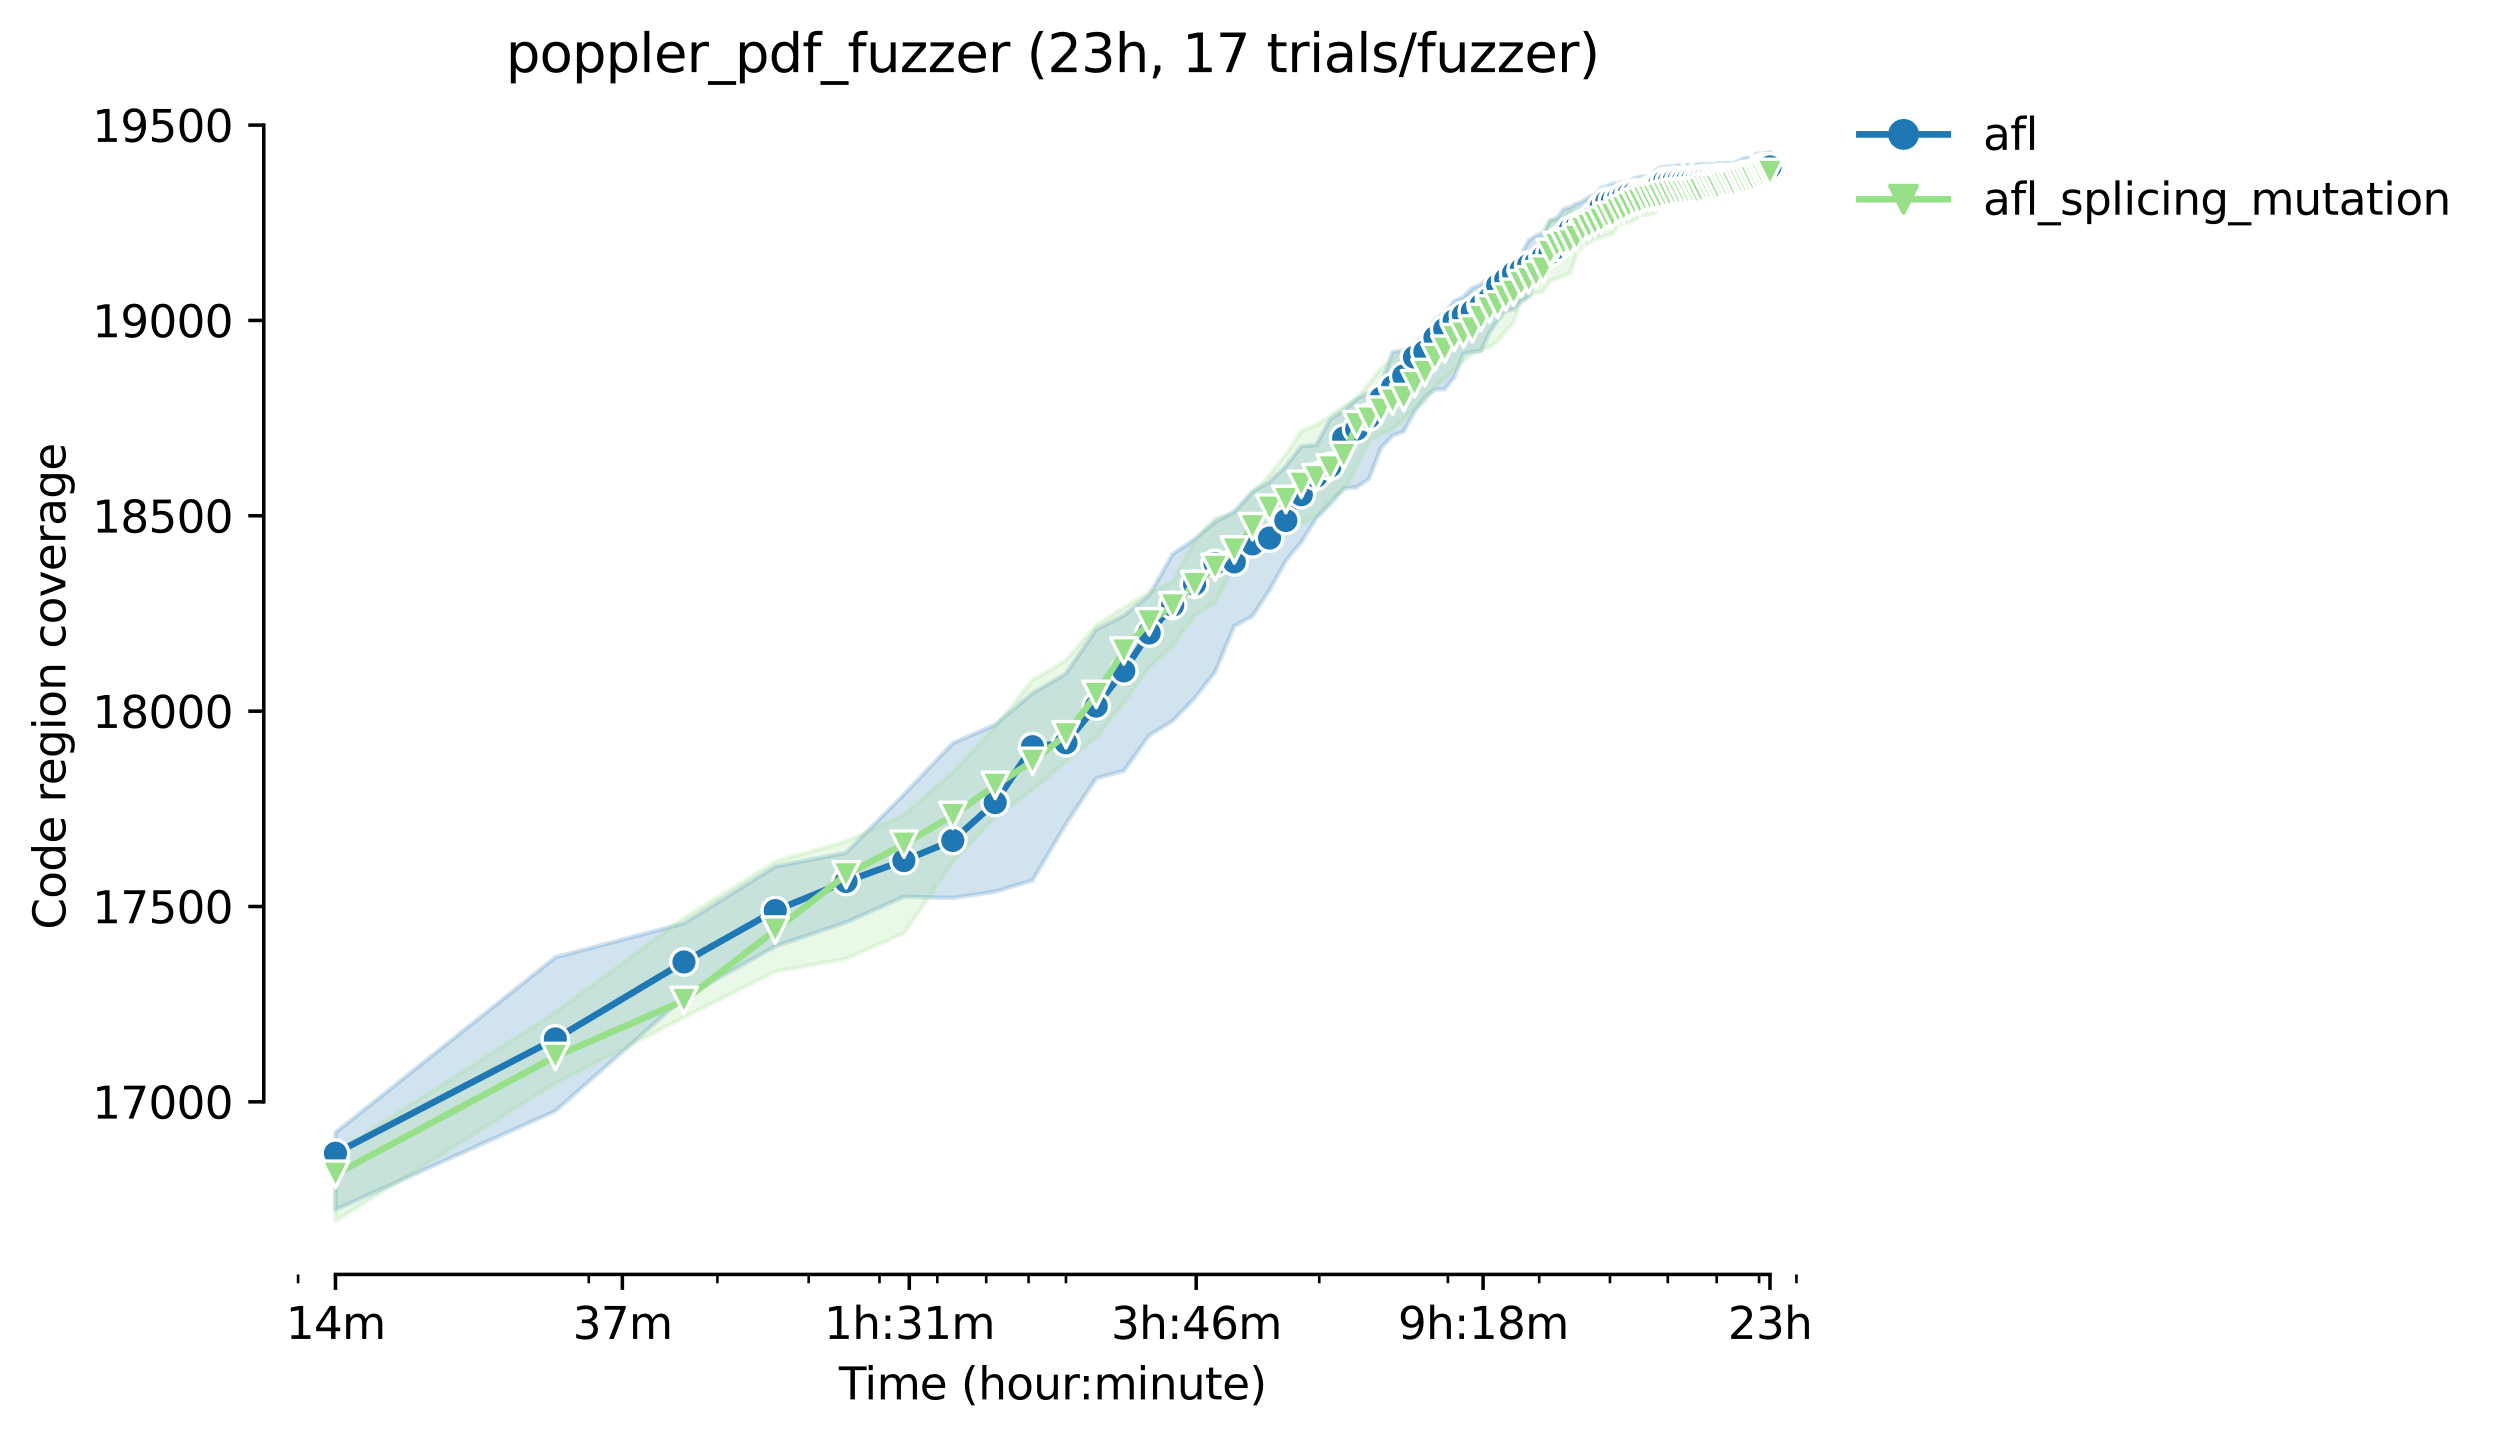 <?xml version="1.0" encoding="utf-8" standalone="no"?>
<!DOCTYPE svg PUBLIC "-//W3C//DTD SVG 1.1//EN"
  "http://www.w3.org/Graphics/SVG/1.1/DTD/svg11.dtd">
<svg height="325.986pt" version="1.1" viewBox="0 0 565.795 325.986" width="565.795pt" xmlns="http://www.w3.org/2000/svg" xmlns:xlink="http://www.w3.org/1999/xlink">
 <defs>
  <style type="text/css">*{stroke-linecap:butt;stroke-linejoin:round;}</style>
 </defs>
 <g id="figure_1">
  <g id="patch_1">
   <path d="M 0 325.986 
L 565.795 325.986 
L 565.795 0 
L 0 0 
z
" style="fill:#ffffff;"/>
  </g>
  <g id="axes_1">
   <g id="patch_2">
    <path d="M 59.691 288.43 
L 416.811 288.43 
L 416.811 22.318 
L 59.691 22.318 
z
" style="fill:#ffffff;"/>
   </g>
   <g id="PolyCollection_1">
    <defs>
     <path d="M 75.923 -69.666 
L 75.923 -52.216 
L 125.69 -74.543 
L 154.801 -100.273 
L 175.456 -111.795 
L 191.477 -117.25 
L 204.568 -123.042 
L 215.635 -122.776 
L 225.223 -124.191 
L 233.679 -126.755 
L 241.244 -139.488 
L 248.087 -149.833 
L 254.334 -151.513 
L 260.081 -159.56 
L 265.402 -162.831 
L 270.355 -167.96 
L 274.989 -173.884 
L 279.342 -184.318 
L 283.446 -186.528 
L 287.328 -192.452 
L 291.01 -199.084 
L 294.513 -203.328 
L 297.853 -208.633 
L 301.045 -211.905 
L 304.101 -215.442 
L 307.032 -215.707 
L 309.848 -217.652 
L 312.557 -224.638 
L 315.168 -227.379 
L 317.688 -228.351 
L 320.122 -232.772 
L 322.476 -236.132 
L 324.756 -237.812 
L 326.965 -237.901 
L 329.108 -240.642 
L 331.19 -245.859 
L 333.212 -246.389 
L 335.179 -246.566 
L 337.094 -250.722 
L 338.959 -253.463 
L 340.777 -255.673 
L 342.55 -255.939 
L 344.28 -257.707 
L 345.969 -258.768 
L 347.62 -262.747 
L 349.233 -263.72 
L 350.811 -266.372 
L 352.356 -266.991 
L 353.867 -268.583 
L 355.348 -269.998 
L 356.798 -271.324 
L 358.22 -271.589 
L 359.614 -272.65 
L 360.982 -272.739 
L 362.324 -273.358 
L 363.641 -275.922 
L 364.935 -276.452 
L 366.206 -276.629 
L 367.454 -276.806 
L 368.682 -279.282 
L 369.888 -279.635 
L 371.075 -280.431 
L 372.243 -280.873 
L 373.391 -282.288 
L 374.522 -282.288 
L 375.635 -282.465 
L 376.731 -282.642 
L 377.811 -282.642 
L 378.875 -282.642 
L 379.923 -283.349 
L 380.956 -283.614 
L 381.974 -283.614 
L 382.979 -283.614 
L 383.969 -283.791 
L 384.946 -283.88 
L 385.91 -284.41 
L 386.861 -284.41 
L 387.799 -284.41 
L 388.726 -284.499 
L 389.64 -284.499 
L 390.543 -284.587 
L 391.435 -284.587 
L 392.316 -284.587 
L 393.186 -284.587 
L 394.046 -285.206 
L 394.896 -285.294 
L 395.736 -285.56 
L 396.566 -285.56 
L 397.386 -285.648 
L 398.198 -286.002 
L 399 -286.002 
L 399.793 -286.09 
L 400.578 -286.09 
L 400.578 -291.572 
L 400.578 -291.572 
L 399.793 -291.307 
L 399 -291.219 
L 398.198 -291.219 
L 397.386 -291.13 
L 396.566 -288.63 
L 395.736 -290.246 
L 394.896 -290.246 
L 394.046 -289.892 
L 393.186 -289.45 
L 392.316 -289.096 
L 391.435 -289.096 
L 390.543 -289.096 
L 389.64 -289.008 
L 388.726 -289.008 
L 387.799 -288.831 
L 386.861 -288.831 
L 385.91 -288.831 
L 384.946 -288.831 
L 383.969 -288.831 
L 382.979 -287.107 
L 381.974 -288.743 
L 380.956 -287.105 
L 379.923 -288.654 
L 378.875 -288.301 
L 377.811 -288.301 
L 376.731 -288.212 
L 375.635 -288.035 
L 374.522 -287.328 
L 373.391 -286.002 
L 372.243 -286.002 
L 371.075 -285.913 
L 369.888 -285.648 
L 368.682 -284.941 
L 367.454 -284.852 
L 366.206 -284.41 
L 364.935 -284.41 
L 363.641 -283.791 
L 362.324 -283.438 
L 360.982 -281.934 
L 359.614 -281.404 
L 358.22 -280.431 
L 356.798 -279.901 
L 355.348 -279.105 
L 353.867 -278.663 
L 352.356 -276.629 
L 350.811 -276.099 
L 349.233 -273.269 
L 347.62 -272.65 
L 345.969 -271.589 
L 344.28 -268.229 
L 342.55 -267.256 
L 340.777 -265.4 
L 338.959 -264.781 
L 337.094 -263.454 
L 335.179 -261.598 
L 333.212 -260.802 
L 331.19 -258.768 
L 329.108 -257.795 
L 326.965 -255.231 
L 324.756 -253.64 
L 322.476 -250.103 
L 320.122 -248.246 
L 317.688 -246.743 
L 315.168 -246.301 
L 312.557 -239.139 
L 309.848 -237.193 
L 307.032 -235.69 
L 304.101 -233.126 
L 301.045 -231.092 
L 297.853 -225.256 
L 294.513 -224.991 
L 291.01 -220.482 
L 287.328 -216.945 
L 283.446 -214.734 
L 279.342 -210.225 
L 274.989 -207.838 
L 270.355 -203.947 
L 265.402 -200.587 
L 260.081 -191.303 
L 254.334 -186.705 
L 248.087 -183.522 
L 241.244 -173.53 
L 233.679 -169.109 
L 225.223 -161.947 
L 215.635 -157.791 
L 204.568 -146.208 
L 191.477 -132.989 
L 175.456 -129.894 
L 154.801 -117.031 
L 125.69 -109.336 
L 75.923 -69.666 
z
" id="mbac13ce91e" style="stroke:#1f77b4;stroke-opacity:0.2;"/>
    </defs>
    <g clip-path="url(#p2e00b8fb59)">
     <use style="fill:#1f77b4;fill-opacity:0.2;stroke:#1f77b4;stroke-opacity:0.2;" x="0" xlink:href="#mbac13ce91e" y="325.986"/>
    </g>
   </g>
   <g id="PolyCollection_2">
    <defs>
     <path d="M 75.923 -65.126 
L 75.923 -49.652 
L 125.69 -80.821 
L 154.801 -95.72 
L 175.456 -106.109 
L 191.477 -108.983 
L 204.568 -114.774 
L 215.635 -130.867 
L 225.223 -141.08 
L 233.679 -147.181 
L 241.244 -153.68 
L 248.087 -159.206 
L 254.334 -166.987 
L 260.081 -174.901 
L 265.402 -179.852 
L 270.355 -186.616 
L 274.989 -189.623 
L 279.342 -198.023 
L 283.446 -200.713 
L 287.328 -204.433 
L 291.01 -206.246 
L 294.513 -207.616 
L 297.853 -209.075 
L 301.045 -212.789 
L 304.101 -215.044 
L 307.032 -220.261 
L 309.848 -226.096 
L 312.557 -227.776 
L 315.168 -228.97 
L 317.688 -231.048 
L 320.122 -233.524 
L 322.476 -235.071 
L 324.756 -238.456 
L 326.965 -240.376 
L 329.108 -242.189 
L 331.19 -244.267 
L 333.212 -245.903 
L 335.179 -246.787 
L 337.094 -247.406 
L 338.959 -248.732 
L 340.777 -251.164 
L 342.55 -252.931 
L 344.28 -258.198 
L 345.969 -259.201 
L 347.62 -259.608 
L 349.233 -260.05 
L 350.811 -262.438 
L 352.356 -262.88 
L 353.867 -263.631 
L 355.348 -264.118 
L 356.798 -268.494 
L 358.22 -270.351 
L 359.614 -270.926 
L 360.982 -271.854 
L 362.324 -272.164 
L 363.641 -272.65 
L 364.935 -273.089 
L 366.206 -274.861 
L 367.454 -275.568 
L 368.682 -275.612 
L 369.888 -276.187 
L 371.075 -277.248 
L 372.243 -277.425 
L 373.391 -277.425 
L 374.522 -277.779 
L 375.635 -279.989 
L 376.731 -279.989 
L 377.811 -280.166 
L 378.875 -280.52 
L 379.923 -280.52 
L 380.956 -280.52 
L 381.974 -280.785 
L 382.979 -280.962 
L 383.969 -281.315 
L 384.946 -281.315 
L 385.91 -281.315 
L 386.861 -281.404 
L 387.799 -282.553 
L 388.726 -282.553 
L 389.64 -282.642 
L 390.543 -281.934 
L 391.435 -282.73 
L 392.316 -282.73 
L 393.186 -282.819 
L 394.046 -282.907 
L 394.896 -282.995 
L 395.736 -283.172 
L 396.566 -283.172 
L 397.386 -283.614 
L 398.198 -283.88 
L 399 -285.029 
L 399.793 -285.471 
L 400.578 -285.559 
L 400.578 -289.141 
L 400.578 -289.141 
L 399.793 -288.743 
L 399 -288.389 
L 398.198 -288.389 
L 397.386 -287.947 
L 396.566 -287.859 
L 395.736 -287.682 
L 394.896 -287.328 
L 394.046 -287.151 
L 393.186 -287.151 
L 392.316 -286.974 
L 391.435 -286.532 
L 390.543 -286.532 
L 389.64 -286.355 
L 388.726 -286.267 
L 387.799 -286.179 
L 386.861 -286.002 
L 385.91 -285.825 
L 384.946 -285.825 
L 383.969 -285.825 
L 382.979 -285.294 
L 381.974 -285.294 
L 380.956 -285.294 
L 379.923 -285.029 
L 378.875 -285.029 
L 377.811 -284.941 
L 376.731 -284.852 
L 375.635 -283.526 
L 374.522 -283.349 
L 373.391 -283.084 
L 372.243 -282.288 
L 371.075 -281.934 
L 369.888 -281.492 
L 368.682 -281.404 
L 367.454 -281.271 
L 366.206 -281.227 
L 364.935 -281.05 
L 363.641 -280.343 
L 362.324 -279.459 
L 360.982 -279.282 
L 359.614 -279.193 
L 358.22 -278.751 
L 356.798 -278.709 
L 355.348 -278.53 
L 353.867 -277.341 
L 352.356 -276.187 
L 350.811 -276.054 
L 349.233 -272.208 
L 347.62 -270.13 
L 345.969 -268.671 
L 344.28 -265.355 
L 342.55 -263.631 
L 340.777 -261.69 
L 338.959 -261.2 
L 337.094 -260.448 
L 335.179 -258.945 
L 333.212 -255.762 
L 331.19 -253.905 
L 329.108 -253.728 
L 326.965 -252.623 
L 324.756 -250.633 
L 322.476 -249.263 
L 320.122 -246.76 
L 317.688 -246.654 
L 315.168 -244.886 
L 312.557 -242.631 
L 309.848 -239.271 
L 307.032 -235.911 
L 304.101 -234.054 
L 301.045 -231.888 
L 297.853 -229.766 
L 294.513 -228.44 
L 291.01 -223.179 
L 287.328 -218.536 
L 283.446 -214.268 
L 279.342 -209.783 
L 274.989 -208.722 
L 270.355 -203.638 
L 265.402 -194.265 
L 260.081 -191.922 
L 254.334 -188.473 
L 248.087 -184.494 
L 241.244 -176.581 
L 233.679 -172.071 
L 225.223 -161.461 
L 215.635 -151.248 
L 204.568 -141.61 
L 191.477 -135.598 
L 175.456 -131 
L 154.801 -118.267 
L 125.69 -96.869 
L 75.923 -65.126 
z
" id="m6bb872af21" style="stroke:#98df8a;stroke-opacity:0.2;"/>
    </defs>
    <g clip-path="url(#p2e00b8fb59)">
     <use style="fill:#98df8a;fill-opacity:0.2;stroke:#98df8a;stroke-opacity:0.2;" x="0" xlink:href="#m6bb872af21" y="325.986"/>
    </g>
   </g>
   <g id="matplotlib.axis_1">
    <g id="xtick_1">
     <g id="line2d_1">
      <defs>
       <path d="M 0 0 
L 0 3.5 
" id="m80dcc75f73" style="stroke:#000000;stroke-width:0.8;"/>
      </defs>
      <g>
       <use style="stroke:#000000;stroke-width:0.8;" x="75.923" xlink:href="#m80dcc75f73" y="288.43"/>
      </g>
     </g>
     <g id="text_1">
      <!-- 14m -->
      <g transform="translate(64.691 303.029)scale(0.1 -0.1)">
       <defs>
        <path d="M 794 531 
L 1825 531 
L 1825 4091 
L 703 3866 
L 703 4441 
L 1819 4666 
L 2450 4666 
L 2450 531 
L 3481 531 
L 3481 0 
L 794 0 
L 794 531 
z
" id="DejaVuSans-31" transform="scale(0.016)"/>
        <path d="M 2419 4116 
L 825 1625 
L 2419 1625 
L 2419 4116 
z
M 2253 4666 
L 3047 4666 
L 3047 1625 
L 3713 1625 
L 3713 1100 
L 3047 1100 
L 3047 0 
L 2419 0 
L 2419 1100 
L 313 1100 
L 313 1709 
L 2253 4666 
z
" id="DejaVuSans-34" transform="scale(0.016)"/>
        <path d="M 3328 2828 
Q 3544 3216 3844 3400 
Q 4144 3584 4550 3584 
Q 5097 3584 5394 3201 
Q 5691 2819 5691 2113 
L 5691 0 
L 5113 0 
L 5113 2094 
Q 5113 2597 4934 2840 
Q 4756 3084 4391 3084 
Q 3944 3084 3684 2787 
Q 3425 2491 3425 1978 
L 3425 0 
L 2847 0 
L 2847 2094 
Q 2847 2600 2669 2842 
Q 2491 3084 2119 3084 
Q 1678 3084 1418 2786 
Q 1159 2488 1159 1978 
L 1159 0 
L 581 0 
L 581 3500 
L 1159 3500 
L 1159 2956 
Q 1356 3278 1631 3431 
Q 1906 3584 2284 3584 
Q 2666 3584 2933 3390 
Q 3200 3197 3328 2828 
z
" id="DejaVuSans-6d" transform="scale(0.016)"/>
       </defs>
       <use xlink:href="#DejaVuSans-31"/>
       <use x="63.623" xlink:href="#DejaVuSans-34"/>
       <use x="127.246" xlink:href="#DejaVuSans-6d"/>
      </g>
     </g>
    </g>
    <g id="xtick_2">
     <g id="line2d_2">
      <g>
       <use style="stroke:#000000;stroke-width:0.8;" x="140.854" xlink:href="#m80dcc75f73" y="288.43"/>
      </g>
     </g>
     <g id="text_2">
      <!-- 37m -->
      <g transform="translate(129.622 303.029)scale(0.1 -0.1)">
       <defs>
        <path d="M 2597 2516 
Q 3050 2419 3304 2112 
Q 3559 1806 3559 1356 
Q 3559 666 3084 287 
Q 2609 -91 1734 -91 
Q 1441 -91 1130 -33 
Q 819 25 488 141 
L 488 750 
Q 750 597 1062 519 
Q 1375 441 1716 441 
Q 2309 441 2620 675 
Q 2931 909 2931 1356 
Q 2931 1769 2642 2001 
Q 2353 2234 1838 2234 
L 1294 2234 
L 1294 2753 
L 1863 2753 
Q 2328 2753 2575 2939 
Q 2822 3125 2822 3475 
Q 2822 3834 2567 4026 
Q 2313 4219 1838 4219 
Q 1578 4219 1281 4162 
Q 984 4106 628 3988 
L 628 4550 
Q 988 4650 1302 4700 
Q 1616 4750 1894 4750 
Q 2613 4750 3031 4423 
Q 3450 4097 3450 3541 
Q 3450 3153 3228 2886 
Q 3006 2619 2597 2516 
z
" id="DejaVuSans-33" transform="scale(0.016)"/>
        <path d="M 525 4666 
L 3525 4666 
L 3525 4397 
L 1831 0 
L 1172 0 
L 2766 4134 
L 525 4134 
L 525 4666 
z
" id="DejaVuSans-37" transform="scale(0.016)"/>
       </defs>
       <use xlink:href="#DejaVuSans-33"/>
       <use x="63.623" xlink:href="#DejaVuSans-37"/>
       <use x="127.246" xlink:href="#DejaVuSans-6d"/>
      </g>
     </g>
    </g>
    <g id="xtick_3">
     <g id="line2d_3">
      <g>
       <use style="stroke:#000000;stroke-width:0.8;" x="205.786" xlink:href="#m80dcc75f73" y="288.43"/>
      </g>
     </g>
     <g id="text_3">
      <!-- 1h:31m -->
      <g transform="translate(186.518 303.029)scale(0.1 -0.1)">
       <defs>
        <path d="M 3513 2113 
L 3513 0 
L 2938 0 
L 2938 2094 
Q 2938 2591 2744 2837 
Q 2550 3084 2163 3084 
Q 1697 3084 1428 2787 
Q 1159 2491 1159 1978 
L 1159 0 
L 581 0 
L 581 4863 
L 1159 4863 
L 1159 2956 
Q 1366 3272 1645 3428 
Q 1925 3584 2291 3584 
Q 2894 3584 3203 3211 
Q 3513 2838 3513 2113 
z
" id="DejaVuSans-68" transform="scale(0.016)"/>
        <path d="M 750 794 
L 1409 794 
L 1409 0 
L 750 0 
L 750 794 
z
M 750 3309 
L 1409 3309 
L 1409 2516 
L 750 2516 
L 750 3309 
z
" id="DejaVuSans-3a" transform="scale(0.016)"/>
       </defs>
       <use xlink:href="#DejaVuSans-31"/>
       <use x="63.623" xlink:href="#DejaVuSans-68"/>
       <use x="127.002" xlink:href="#DejaVuSans-3a"/>
       <use x="160.693" xlink:href="#DejaVuSans-33"/>
       <use x="224.316" xlink:href="#DejaVuSans-31"/>
       <use x="287.939" xlink:href="#DejaVuSans-6d"/>
      </g>
     </g>
    </g>
    <g id="xtick_4">
     <g id="line2d_4">
      <g>
       <use style="stroke:#000000;stroke-width:0.8;" x="270.717" xlink:href="#m80dcc75f73" y="288.43"/>
      </g>
     </g>
     <g id="text_4">
      <!-- 3h:46m -->
      <g transform="translate(251.449 303.029)scale(0.1 -0.1)">
       <defs>
        <path d="M 2113 2584 
Q 1688 2584 1439 2293 
Q 1191 2003 1191 1497 
Q 1191 994 1439 701 
Q 1688 409 2113 409 
Q 2538 409 2786 701 
Q 3034 994 3034 1497 
Q 3034 2003 2786 2293 
Q 2538 2584 2113 2584 
z
M 3366 4563 
L 3366 3988 
Q 3128 4100 2886 4159 
Q 2644 4219 2406 4219 
Q 1781 4219 1451 3797 
Q 1122 3375 1075 2522 
Q 1259 2794 1537 2939 
Q 1816 3084 2150 3084 
Q 2853 3084 3261 2657 
Q 3669 2231 3669 1497 
Q 3669 778 3244 343 
Q 2819 -91 2113 -91 
Q 1303 -91 875 529 
Q 447 1150 447 2328 
Q 447 3434 972 4092 
Q 1497 4750 2381 4750 
Q 2619 4750 2861 4703 
Q 3103 4656 3366 4563 
z
" id="DejaVuSans-36" transform="scale(0.016)"/>
       </defs>
       <use xlink:href="#DejaVuSans-33"/>
       <use x="63.623" xlink:href="#DejaVuSans-68"/>
       <use x="127.002" xlink:href="#DejaVuSans-3a"/>
       <use x="160.693" xlink:href="#DejaVuSans-34"/>
       <use x="224.316" xlink:href="#DejaVuSans-36"/>
       <use x="287.939" xlink:href="#DejaVuSans-6d"/>
      </g>
     </g>
    </g>
    <g id="xtick_5">
     <g id="line2d_5">
      <g>
       <use style="stroke:#000000;stroke-width:0.8;" x="335.648" xlink:href="#m80dcc75f73" y="288.43"/>
      </g>
     </g>
     <g id="text_5">
      <!-- 9h:18m -->
      <g transform="translate(316.38 303.029)scale(0.1 -0.1)">
       <defs>
        <path d="M 703 97 
L 703 672 
Q 941 559 1184 500 
Q 1428 441 1663 441 
Q 2288 441 2617 861 
Q 2947 1281 2994 2138 
Q 2813 1869 2534 1725 
Q 2256 1581 1919 1581 
Q 1219 1581 811 2004 
Q 403 2428 403 3163 
Q 403 3881 828 4315 
Q 1253 4750 1959 4750 
Q 2769 4750 3195 4129 
Q 3622 3509 3622 2328 
Q 3622 1225 3098 567 
Q 2575 -91 1691 -91 
Q 1453 -91 1209 -44 
Q 966 3 703 97 
z
M 1959 2075 
Q 2384 2075 2632 2365 
Q 2881 2656 2881 3163 
Q 2881 3666 2632 3958 
Q 2384 4250 1959 4250 
Q 1534 4250 1286 3958 
Q 1038 3666 1038 3163 
Q 1038 2656 1286 2365 
Q 1534 2075 1959 2075 
z
" id="DejaVuSans-39" transform="scale(0.016)"/>
        <path d="M 2034 2216 
Q 1584 2216 1326 1975 
Q 1069 1734 1069 1313 
Q 1069 891 1326 650 
Q 1584 409 2034 409 
Q 2484 409 2743 651 
Q 3003 894 3003 1313 
Q 3003 1734 2745 1975 
Q 2488 2216 2034 2216 
z
M 1403 2484 
Q 997 2584 770 2862 
Q 544 3141 544 3541 
Q 544 4100 942 4425 
Q 1341 4750 2034 4750 
Q 2731 4750 3128 4425 
Q 3525 4100 3525 3541 
Q 3525 3141 3298 2862 
Q 3072 2584 2669 2484 
Q 3125 2378 3379 2068 
Q 3634 1759 3634 1313 
Q 3634 634 3220 271 
Q 2806 -91 2034 -91 
Q 1263 -91 848 271 
Q 434 634 434 1313 
Q 434 1759 690 2068 
Q 947 2378 1403 2484 
z
M 1172 3481 
Q 1172 3119 1398 2916 
Q 1625 2713 2034 2713 
Q 2441 2713 2670 2916 
Q 2900 3119 2900 3481 
Q 2900 3844 2670 4047 
Q 2441 4250 2034 4250 
Q 1625 4250 1398 4047 
Q 1172 3844 1172 3481 
z
" id="DejaVuSans-38" transform="scale(0.016)"/>
       </defs>
       <use xlink:href="#DejaVuSans-39"/>
       <use x="63.623" xlink:href="#DejaVuSans-68"/>
       <use x="127.002" xlink:href="#DejaVuSans-3a"/>
       <use x="160.693" xlink:href="#DejaVuSans-31"/>
       <use x="224.316" xlink:href="#DejaVuSans-38"/>
       <use x="287.939" xlink:href="#DejaVuSans-6d"/>
      </g>
     </g>
    </g>
    <g id="xtick_6">
     <g id="line2d_6">
      <g>
       <use style="stroke:#000000;stroke-width:0.8;" x="400.579" xlink:href="#m80dcc75f73" y="288.43"/>
      </g>
     </g>
     <g id="text_6">
      <!-- 23h -->
      <g transform="translate(391.048 303.029)scale(0.1 -0.1)">
       <defs>
        <path d="M 1228 531 
L 3431 531 
L 3431 0 
L 469 0 
L 469 531 
Q 828 903 1448 1529 
Q 2069 2156 2228 2338 
Q 2531 2678 2651 2914 
Q 2772 3150 2772 3378 
Q 2772 3750 2511 3984 
Q 2250 4219 1831 4219 
Q 1534 4219 1204 4116 
Q 875 4013 500 3803 
L 500 4441 
Q 881 4594 1212 4672 
Q 1544 4750 1819 4750 
Q 2544 4750 2975 4387 
Q 3406 4025 3406 3419 
Q 3406 3131 3298 2873 
Q 3191 2616 2906 2266 
Q 2828 2175 2409 1742 
Q 1991 1309 1228 531 
z
" id="DejaVuSans-32" transform="scale(0.016)"/>
       </defs>
       <use xlink:href="#DejaVuSans-32"/>
       <use x="63.623" xlink:href="#DejaVuSans-33"/>
       <use x="127.246" xlink:href="#DejaVuSans-68"/>
      </g>
     </g>
    </g>
    <g id="xtick_7">
     <g id="line2d_7">
      <defs>
       <path d="M 0 0 
L 0 2 
" id="m8de6e26448" style="stroke:#000000;stroke-width:0.6;"/>
      </defs>
      <g>
       <use style="stroke:#000000;stroke-width:0.6;" x="67.467" xlink:href="#m8de6e26448" y="288.43"/>
      </g>
     </g>
    </g>
    <g id="xtick_8">
     <g id="line2d_8">
      <g>
       <use style="stroke:#000000;stroke-width:0.6;" x="133.254" xlink:href="#m8de6e26448" y="288.43"/>
      </g>
     </g>
    </g>
    <g id="xtick_9">
     <g id="line2d_9">
      <g>
       <use style="stroke:#000000;stroke-width:0.6;" x="162.366" xlink:href="#m8de6e26448" y="288.43"/>
      </g>
     </g>
    </g>
    <g id="xtick_10">
     <g id="line2d_10">
      <g>
       <use style="stroke:#000000;stroke-width:0.6;" x="183.021" xlink:href="#m8de6e26448" y="288.43"/>
      </g>
     </g>
    </g>
    <g id="xtick_11">
     <g id="line2d_11">
      <g>
       <use style="stroke:#000000;stroke-width:0.6;" x="199.042" xlink:href="#m8de6e26448" y="288.43"/>
      </g>
     </g>
    </g>
    <g id="xtick_12">
     <g id="line2d_12">
      <g>
       <use style="stroke:#000000;stroke-width:0.6;" x="212.132" xlink:href="#m8de6e26448" y="288.43"/>
      </g>
     </g>
    </g>
    <g id="xtick_13">
     <g id="line2d_13">
      <g>
       <use style="stroke:#000000;stroke-width:0.6;" x="223.2" xlink:href="#m8de6e26448" y="288.43"/>
      </g>
     </g>
    </g>
    <g id="xtick_14">
     <g id="line2d_14">
      <g>
       <use style="stroke:#000000;stroke-width:0.6;" x="232.787" xlink:href="#m8de6e26448" y="288.43"/>
      </g>
     </g>
    </g>
    <g id="xtick_15">
     <g id="line2d_15">
      <g>
       <use style="stroke:#000000;stroke-width:0.6;" x="241.244" xlink:href="#m8de6e26448" y="288.43"/>
      </g>
     </g>
    </g>
    <g id="xtick_16">
     <g id="line2d_16">
      <g>
       <use style="stroke:#000000;stroke-width:0.6;" x="298.575" xlink:href="#m8de6e26448" y="288.43"/>
      </g>
     </g>
    </g>
    <g id="xtick_17">
     <g id="line2d_17">
      <g>
       <use style="stroke:#000000;stroke-width:0.6;" x="327.687" xlink:href="#m8de6e26448" y="288.43"/>
      </g>
     </g>
    </g>
    <g id="xtick_18">
     <g id="line2d_18">
      <g>
       <use style="stroke:#000000;stroke-width:0.6;" x="348.341" xlink:href="#m8de6e26448" y="288.43"/>
      </g>
     </g>
    </g>
    <g id="xtick_19">
     <g id="line2d_19">
      <g>
       <use style="stroke:#000000;stroke-width:0.6;" x="364.363" xlink:href="#m8de6e26448" y="288.43"/>
      </g>
     </g>
    </g>
    <g id="xtick_20">
     <g id="line2d_20">
      <g>
       <use style="stroke:#000000;stroke-width:0.6;" x="377.453" xlink:href="#m8de6e26448" y="288.43"/>
      </g>
     </g>
    </g>
    <g id="xtick_21">
     <g id="line2d_21">
      <g>
       <use style="stroke:#000000;stroke-width:0.6;" x="388.521" xlink:href="#m8de6e26448" y="288.43"/>
      </g>
     </g>
    </g>
    <g id="xtick_22">
     <g id="line2d_22">
      <g>
       <use style="stroke:#000000;stroke-width:0.6;" x="398.108" xlink:href="#m8de6e26448" y="288.43"/>
      </g>
     </g>
    </g>
    <g id="xtick_23">
     <g id="line2d_23">
      <g>
       <use style="stroke:#000000;stroke-width:0.6;" x="406.565" xlink:href="#m8de6e26448" y="288.43"/>
      </g>
     </g>
    </g>
    <g id="text_7">
     <!-- Time (hour:minute) -->
     <g transform="translate(189.844 316.707)scale(0.1 -0.1)">
      <defs>
       <path d="M -19 4666 
L 3928 4666 
L 3928 4134 
L 2272 4134 
L 2272 0 
L 1638 0 
L 1638 4134 
L -19 4134 
L -19 4666 
z
" id="DejaVuSans-54" transform="scale(0.016)"/>
       <path d="M 603 3500 
L 1178 3500 
L 1178 0 
L 603 0 
L 603 3500 
z
M 603 4863 
L 1178 4863 
L 1178 4134 
L 603 4134 
L 603 4863 
z
" id="DejaVuSans-69" transform="scale(0.016)"/>
       <path d="M 3597 1894 
L 3597 1613 
L 953 1613 
Q 991 1019 1311 708 
Q 1631 397 2203 397 
Q 2534 397 2845 478 
Q 3156 559 3463 722 
L 3463 178 
Q 3153 47 2828 -22 
Q 2503 -91 2169 -91 
Q 1331 -91 842 396 
Q 353 884 353 1716 
Q 353 2575 817 3079 
Q 1281 3584 2069 3584 
Q 2775 3584 3186 3129 
Q 3597 2675 3597 1894 
z
M 3022 2063 
Q 3016 2534 2758 2815 
Q 2500 3097 2075 3097 
Q 1594 3097 1305 2825 
Q 1016 2553 972 2059 
L 3022 2063 
z
" id="DejaVuSans-65" transform="scale(0.016)"/>
       <path id="DejaVuSans-20" transform="scale(0.016)"/>
       <path d="M 1984 4856 
Q 1566 4138 1362 3434 
Q 1159 2731 1159 2009 
Q 1159 1288 1364 580 
Q 1569 -128 1984 -844 
L 1484 -844 
Q 1016 -109 783 600 
Q 550 1309 550 2009 
Q 550 2706 781 3412 
Q 1013 4119 1484 4856 
L 1984 4856 
z
" id="DejaVuSans-28" transform="scale(0.016)"/>
       <path d="M 1959 3097 
Q 1497 3097 1228 2736 
Q 959 2375 959 1747 
Q 959 1119 1226 758 
Q 1494 397 1959 397 
Q 2419 397 2687 759 
Q 2956 1122 2956 1747 
Q 2956 2369 2687 2733 
Q 2419 3097 1959 3097 
z
M 1959 3584 
Q 2709 3584 3137 3096 
Q 3566 2609 3566 1747 
Q 3566 888 3137 398 
Q 2709 -91 1959 -91 
Q 1206 -91 779 398 
Q 353 888 353 1747 
Q 353 2609 779 3096 
Q 1206 3584 1959 3584 
z
" id="DejaVuSans-6f" transform="scale(0.016)"/>
       <path d="M 544 1381 
L 544 3500 
L 1119 3500 
L 1119 1403 
Q 1119 906 1312 657 
Q 1506 409 1894 409 
Q 2359 409 2629 706 
Q 2900 1003 2900 1516 
L 2900 3500 
L 3475 3500 
L 3475 0 
L 2900 0 
L 2900 538 
Q 2691 219 2414 64 
Q 2138 -91 1772 -91 
Q 1169 -91 856 284 
Q 544 659 544 1381 
z
M 1991 3584 
L 1991 3584 
z
" id="DejaVuSans-75" transform="scale(0.016)"/>
       <path d="M 2631 2963 
Q 2534 3019 2420 3045 
Q 2306 3072 2169 3072 
Q 1681 3072 1420 2755 
Q 1159 2438 1159 1844 
L 1159 0 
L 581 0 
L 581 3500 
L 1159 3500 
L 1159 2956 
Q 1341 3275 1631 3429 
Q 1922 3584 2338 3584 
Q 2397 3584 2469 3576 
Q 2541 3569 2628 3553 
L 2631 2963 
z
" id="DejaVuSans-72" transform="scale(0.016)"/>
       <path d="M 3513 2113 
L 3513 0 
L 2938 0 
L 2938 2094 
Q 2938 2591 2744 2837 
Q 2550 3084 2163 3084 
Q 1697 3084 1428 2787 
Q 1159 2491 1159 1978 
L 1159 0 
L 581 0 
L 581 3500 
L 1159 3500 
L 1159 2956 
Q 1366 3272 1645 3428 
Q 1925 3584 2291 3584 
Q 2894 3584 3203 3211 
Q 3513 2838 3513 2113 
z
" id="DejaVuSans-6e" transform="scale(0.016)"/>
       <path d="M 1172 4494 
L 1172 3500 
L 2356 3500 
L 2356 3053 
L 1172 3053 
L 1172 1153 
Q 1172 725 1289 603 
Q 1406 481 1766 481 
L 2356 481 
L 2356 0 
L 1766 0 
Q 1100 0 847 248 
Q 594 497 594 1153 
L 594 3053 
L 172 3053 
L 172 3500 
L 594 3500 
L 594 4494 
L 1172 4494 
z
" id="DejaVuSans-74" transform="scale(0.016)"/>
       <path d="M 513 4856 
L 1013 4856 
Q 1481 4119 1714 3412 
Q 1947 2706 1947 2009 
Q 1947 1309 1714 600 
Q 1481 -109 1013 -844 
L 513 -844 
Q 928 -128 1133 580 
Q 1338 1288 1338 2009 
Q 1338 2731 1133 3434 
Q 928 4138 513 4856 
z
" id="DejaVuSans-29" transform="scale(0.016)"/>
      </defs>
      <use xlink:href="#DejaVuSans-54"/>
      <use x="57.959" xlink:href="#DejaVuSans-69"/>
      <use x="85.742" xlink:href="#DejaVuSans-6d"/>
      <use x="183.154" xlink:href="#DejaVuSans-65"/>
      <use x="244.678" xlink:href="#DejaVuSans-20"/>
      <use x="276.465" xlink:href="#DejaVuSans-28"/>
      <use x="315.479" xlink:href="#DejaVuSans-68"/>
      <use x="378.857" xlink:href="#DejaVuSans-6f"/>
      <use x="440.039" xlink:href="#DejaVuSans-75"/>
      <use x="503.418" xlink:href="#DejaVuSans-72"/>
      <use x="542.781" xlink:href="#DejaVuSans-3a"/>
      <use x="576.473" xlink:href="#DejaVuSans-6d"/>
      <use x="673.885" xlink:href="#DejaVuSans-69"/>
      <use x="701.668" xlink:href="#DejaVuSans-6e"/>
      <use x="765.047" xlink:href="#DejaVuSans-75"/>
      <use x="828.426" xlink:href="#DejaVuSans-74"/>
      <use x="867.635" xlink:href="#DejaVuSans-65"/>
      <use x="929.158" xlink:href="#DejaVuSans-29"/>
     </g>
    </g>
   </g>
   <g id="matplotlib.axis_2">
    <g id="ytick_1">
     <g id="line2d_24">
      <defs>
       <path d="M 0 0 
L -3.5 0 
" id="m00bc5b1a31" style="stroke:#000000;stroke-width:0.8;"/>
      </defs>
      <g>
       <use style="stroke:#000000;stroke-width:0.8;" x="59.691" xlink:href="#m00bc5b1a31" y="249.366"/>
      </g>
     </g>
     <g id="text_8">
      <!-- 17000 -->
      <g transform="translate(20.878 253.165)scale(0.1 -0.1)">
       <defs>
        <path d="M 2034 4250 
Q 1547 4250 1301 3770 
Q 1056 3291 1056 2328 
Q 1056 1369 1301 889 
Q 1547 409 2034 409 
Q 2525 409 2770 889 
Q 3016 1369 3016 2328 
Q 3016 3291 2770 3770 
Q 2525 4250 2034 4250 
z
M 2034 4750 
Q 2819 4750 3233 4129 
Q 3647 3509 3647 2328 
Q 3647 1150 3233 529 
Q 2819 -91 2034 -91 
Q 1250 -91 836 529 
Q 422 1150 422 2328 
Q 422 3509 836 4129 
Q 1250 4750 2034 4750 
z
" id="DejaVuSans-30" transform="scale(0.016)"/>
       </defs>
       <use xlink:href="#DejaVuSans-31"/>
       <use x="63.623" xlink:href="#DejaVuSans-37"/>
       <use x="127.246" xlink:href="#DejaVuSans-30"/>
       <use x="190.869" xlink:href="#DejaVuSans-30"/>
       <use x="254.492" xlink:href="#DejaVuSans-30"/>
      </g>
     </g>
    </g>
    <g id="ytick_2">
     <g id="line2d_25">
      <g>
       <use style="stroke:#000000;stroke-width:0.8;" x="59.691" xlink:href="#m00bc5b1a31" y="205.155"/>
      </g>
     </g>
     <g id="text_9">
      <!-- 17500 -->
      <g transform="translate(20.878 208.954)scale(0.1 -0.1)">
       <defs>
        <path d="M 691 4666 
L 3169 4666 
L 3169 4134 
L 1269 4134 
L 1269 2991 
Q 1406 3038 1543 3061 
Q 1681 3084 1819 3084 
Q 2600 3084 3056 2656 
Q 3513 2228 3513 1497 
Q 3513 744 3044 326 
Q 2575 -91 1722 -91 
Q 1428 -91 1123 -41 
Q 819 9 494 109 
L 494 744 
Q 775 591 1075 516 
Q 1375 441 1709 441 
Q 2250 441 2565 725 
Q 2881 1009 2881 1497 
Q 2881 1984 2565 2268 
Q 2250 2553 1709 2553 
Q 1456 2553 1204 2497 
Q 953 2441 691 2322 
L 691 4666 
z
" id="DejaVuSans-35" transform="scale(0.016)"/>
       </defs>
       <use xlink:href="#DejaVuSans-31"/>
       <use x="63.623" xlink:href="#DejaVuSans-37"/>
       <use x="127.246" xlink:href="#DejaVuSans-35"/>
       <use x="190.869" xlink:href="#DejaVuSans-30"/>
       <use x="254.492" xlink:href="#DejaVuSans-30"/>
      </g>
     </g>
    </g>
    <g id="ytick_3">
     <g id="line2d_26">
      <g>
       <use style="stroke:#000000;stroke-width:0.8;" x="59.691" xlink:href="#m00bc5b1a31" y="160.945"/>
      </g>
     </g>
     <g id="text_10">
      <!-- 18000 -->
      <g transform="translate(20.878 164.744)scale(0.1 -0.1)">
       <use xlink:href="#DejaVuSans-31"/>
       <use x="63.623" xlink:href="#DejaVuSans-38"/>
       <use x="127.246" xlink:href="#DejaVuSans-30"/>
       <use x="190.869" xlink:href="#DejaVuSans-30"/>
       <use x="254.492" xlink:href="#DejaVuSans-30"/>
      </g>
     </g>
    </g>
    <g id="ytick_4">
     <g id="line2d_27">
      <g>
       <use style="stroke:#000000;stroke-width:0.8;" x="59.691" xlink:href="#m00bc5b1a31" y="116.734"/>
      </g>
     </g>
     <g id="text_11">
      <!-- 18500 -->
      <g transform="translate(20.878 120.533)scale(0.1 -0.1)">
       <use xlink:href="#DejaVuSans-31"/>
       <use x="63.623" xlink:href="#DejaVuSans-38"/>
       <use x="127.246" xlink:href="#DejaVuSans-35"/>
       <use x="190.869" xlink:href="#DejaVuSans-30"/>
       <use x="254.492" xlink:href="#DejaVuSans-30"/>
      </g>
     </g>
    </g>
    <g id="ytick_5">
     <g id="line2d_28">
      <g>
       <use style="stroke:#000000;stroke-width:0.8;" x="59.691" xlink:href="#m00bc5b1a31" y="72.524"/>
      </g>
     </g>
     <g id="text_12">
      <!-- 19000 -->
      <g transform="translate(20.878 76.323)scale(0.1 -0.1)">
       <use xlink:href="#DejaVuSans-31"/>
       <use x="63.623" xlink:href="#DejaVuSans-39"/>
       <use x="127.246" xlink:href="#DejaVuSans-30"/>
       <use x="190.869" xlink:href="#DejaVuSans-30"/>
       <use x="254.492" xlink:href="#DejaVuSans-30"/>
      </g>
     </g>
    </g>
    <g id="ytick_6">
     <g id="line2d_29">
      <g>
       <use style="stroke:#000000;stroke-width:0.8;" x="59.691" xlink:href="#m00bc5b1a31" y="28.313"/>
      </g>
     </g>
     <g id="text_13">
      <!-- 19500 -->
      <g transform="translate(20.878 32.112)scale(0.1 -0.1)">
       <use xlink:href="#DejaVuSans-31"/>
       <use x="63.623" xlink:href="#DejaVuSans-39"/>
       <use x="127.246" xlink:href="#DejaVuSans-35"/>
       <use x="190.869" xlink:href="#DejaVuSans-30"/>
       <use x="254.492" xlink:href="#DejaVuSans-30"/>
      </g>
     </g>
    </g>
    <g id="text_14">
     <!-- Code region coverage -->
     <g transform="translate(14.798 210.38)rotate(-90)scale(0.1 -0.1)">
      <defs>
       <path d="M 4122 4306 
L 4122 3641 
Q 3803 3938 3442 4084 
Q 3081 4231 2675 4231 
Q 1875 4231 1450 3742 
Q 1025 3253 1025 2328 
Q 1025 1406 1450 917 
Q 1875 428 2675 428 
Q 3081 428 3442 575 
Q 3803 722 4122 1019 
L 4122 359 
Q 3791 134 3420 21 
Q 3050 -91 2638 -91 
Q 1578 -91 968 557 
Q 359 1206 359 2328 
Q 359 3453 968 4101 
Q 1578 4750 2638 4750 
Q 3056 4750 3426 4639 
Q 3797 4528 4122 4306 
z
" id="DejaVuSans-43" transform="scale(0.016)"/>
       <path d="M 2906 2969 
L 2906 4863 
L 3481 4863 
L 3481 0 
L 2906 0 
L 2906 525 
Q 2725 213 2448 61 
Q 2172 -91 1784 -91 
Q 1150 -91 751 415 
Q 353 922 353 1747 
Q 353 2572 751 3078 
Q 1150 3584 1784 3584 
Q 2172 3584 2448 3432 
Q 2725 3281 2906 2969 
z
M 947 1747 
Q 947 1113 1208 752 
Q 1469 391 1925 391 
Q 2381 391 2643 752 
Q 2906 1113 2906 1747 
Q 2906 2381 2643 2742 
Q 2381 3103 1925 3103 
Q 1469 3103 1208 2742 
Q 947 2381 947 1747 
z
" id="DejaVuSans-64" transform="scale(0.016)"/>
       <path d="M 2906 1791 
Q 2906 2416 2648 2759 
Q 2391 3103 1925 3103 
Q 1463 3103 1205 2759 
Q 947 2416 947 1791 
Q 947 1169 1205 825 
Q 1463 481 1925 481 
Q 2391 481 2648 825 
Q 2906 1169 2906 1791 
z
M 3481 434 
Q 3481 -459 3084 -895 
Q 2688 -1331 1869 -1331 
Q 1566 -1331 1297 -1286 
Q 1028 -1241 775 -1147 
L 775 -588 
Q 1028 -725 1275 -790 
Q 1522 -856 1778 -856 
Q 2344 -856 2625 -561 
Q 2906 -266 2906 331 
L 2906 616 
Q 2728 306 2450 153 
Q 2172 0 1784 0 
Q 1141 0 747 490 
Q 353 981 353 1791 
Q 353 2603 747 3093 
Q 1141 3584 1784 3584 
Q 2172 3584 2450 3431 
Q 2728 3278 2906 2969 
L 2906 3500 
L 3481 3500 
L 3481 434 
z
" id="DejaVuSans-67" transform="scale(0.016)"/>
       <path d="M 3122 3366 
L 3122 2828 
Q 2878 2963 2633 3030 
Q 2388 3097 2138 3097 
Q 1578 3097 1268 2742 
Q 959 2388 959 1747 
Q 959 1106 1268 751 
Q 1578 397 2138 397 
Q 2388 397 2633 464 
Q 2878 531 3122 666 
L 3122 134 
Q 2881 22 2623 -34 
Q 2366 -91 2075 -91 
Q 1284 -91 818 406 
Q 353 903 353 1747 
Q 353 2603 823 3093 
Q 1294 3584 2113 3584 
Q 2378 3584 2631 3529 
Q 2884 3475 3122 3366 
z
" id="DejaVuSans-63" transform="scale(0.016)"/>
       <path d="M 191 3500 
L 800 3500 
L 1894 563 
L 2988 3500 
L 3597 3500 
L 2284 0 
L 1503 0 
L 191 3500 
z
" id="DejaVuSans-76" transform="scale(0.016)"/>
       <path d="M 2194 1759 
Q 1497 1759 1228 1600 
Q 959 1441 959 1056 
Q 959 750 1161 570 
Q 1363 391 1709 391 
Q 2188 391 2477 730 
Q 2766 1069 2766 1631 
L 2766 1759 
L 2194 1759 
z
M 3341 1997 
L 3341 0 
L 2766 0 
L 2766 531 
Q 2569 213 2275 61 
Q 1981 -91 1556 -91 
Q 1019 -91 701 211 
Q 384 513 384 1019 
Q 384 1609 779 1909 
Q 1175 2209 1959 2209 
L 2766 2209 
L 2766 2266 
Q 2766 2663 2505 2880 
Q 2244 3097 1772 3097 
Q 1472 3097 1187 3025 
Q 903 2953 641 2809 
L 641 3341 
Q 956 3463 1253 3523 
Q 1550 3584 1831 3584 
Q 2591 3584 2966 3190 
Q 3341 2797 3341 1997 
z
" id="DejaVuSans-61" transform="scale(0.016)"/>
      </defs>
      <use xlink:href="#DejaVuSans-43"/>
      <use x="69.824" xlink:href="#DejaVuSans-6f"/>
      <use x="131.006" xlink:href="#DejaVuSans-64"/>
      <use x="194.482" xlink:href="#DejaVuSans-65"/>
      <use x="256.006" xlink:href="#DejaVuSans-20"/>
      <use x="287.793" xlink:href="#DejaVuSans-72"/>
      <use x="326.656" xlink:href="#DejaVuSans-65"/>
      <use x="388.18" xlink:href="#DejaVuSans-67"/>
      <use x="451.656" xlink:href="#DejaVuSans-69"/>
      <use x="479.439" xlink:href="#DejaVuSans-6f"/>
      <use x="540.621" xlink:href="#DejaVuSans-6e"/>
      <use x="604" xlink:href="#DejaVuSans-20"/>
      <use x="635.787" xlink:href="#DejaVuSans-63"/>
      <use x="690.768" xlink:href="#DejaVuSans-6f"/>
      <use x="751.949" xlink:href="#DejaVuSans-76"/>
      <use x="811.129" xlink:href="#DejaVuSans-65"/>
      <use x="872.652" xlink:href="#DejaVuSans-72"/>
      <use x="913.766" xlink:href="#DejaVuSans-61"/>
      <use x="975.045" xlink:href="#DejaVuSans-67"/>
      <use x="1038.521" xlink:href="#DejaVuSans-65"/>
     </g>
    </g>
   </g>
   <g id="line2d_30">
    <path clip-path="url(#p2e00b8fb59)" d="M 75.923 260.993 
L 125.69 235.13 
L 154.801 217.711 
L 175.456 206.084 
L 191.477 199.496 
L 204.568 194.766 
L 215.635 190.212 
L 225.223 181.635 
L 233.679 168.991 
L 241.244 168.107 
L 248.087 159.795 
L 254.334 151.837 
L 260.081 143.26 
L 265.402 136.983 
L 270.355 132.208 
L 274.989 127.521 
L 279.342 127.168 
L 283.446 123.1 
L 287.328 121.774 
L 291.01 117.795 
L 294.513 111.959 
L 297.853 107.804 
L 301.045 105.505 
L 304.101 99.138 
L 307.032 97.105 
L 309.848 94.364 
L 312.557 90.119 
L 315.168 87.555 
L 317.688 85.079 
L 320.122 80.835 
L 322.476 79.597 
L 324.756 76.414 
L 326.965 74.469 
L 329.108 72.524 
L 331.19 71.286 
L 333.212 70.401 
L 335.179 69.075 
L 337.094 67.66 
L 338.959 64.566 
L 340.777 63.239 
L 342.55 61.825 
L 344.28 61.029 
L 345.969 59.968 
L 347.62 59.526 
L 349.233 58.199 
L 350.811 57.227 
L 352.356 55.989 
L 353.867 53.601 
L 355.348 52.01 
L 356.798 51.391 
L 358.22 50.507 
L 359.614 49.799 
L 360.982 48.65 
L 362.324 46.881 
L 363.641 45.644 
L 364.935 45.378 
L 366.206 45.025 
L 367.454 44.406 
L 368.682 43.875 
L 369.888 43.698 
L 371.075 43.698 
L 372.243 43.433 
L 373.391 42.991 
L 374.522 42.549 
L 375.635 41.665 
L 376.731 41.046 
L 377.811 41.046 
L 378.875 40.869 
L 379.923 40.869 
L 380.956 40.869 
L 381.974 40.78 
L 382.979 40.78 
L 383.969 40.78 
L 384.946 40.515 
L 385.91 40.427 
L 386.861 40.427 
L 387.799 40.427 
L 388.726 40.25 
L 389.64 40.25 
L 390.543 40.25 
L 391.435 40.25 
L 392.316 40.073 
L 393.186 39.985 
L 394.046 39.808 
L 394.896 39.454 
L 395.736 39.454 
L 396.566 39.277 
L 397.386 39.012 
L 398.198 38.216 
L 399 37.774 
L 399.793 37.774 
L 400.578 37.774 
" style="fill:none;stroke:#1f77b4;stroke-linecap:square;stroke-width:1.5;"/>
    <defs>
     <path d="M 0 3 
C 0.796 3 1.559 2.684 2.121 2.121 
C 2.684 1.559 3 0.796 3 0 
C 3 -0.796 2.684 -1.559 2.121 -2.121 
C 1.559 -2.684 0.796 -3 0 -3 
C -0.796 -3 -1.559 -2.684 -2.121 -2.121 
C -2.684 -1.559 -3 -0.796 -3 0 
C -3 0.796 -2.684 1.559 -2.121 2.121 
C -1.559 2.684 -0.796 3 0 3 
z
" id="m233c198071" style="stroke:#ffffff;stroke-width:0.75;"/>
    </defs>
    <g clip-path="url(#p2e00b8fb59)">
     <use style="fill:#1f77b4;stroke:#ffffff;stroke-width:0.75;" x="75.923" xlink:href="#m233c198071" y="260.993"/>
     <use style="fill:#1f77b4;stroke:#ffffff;stroke-width:0.75;" x="125.69" xlink:href="#m233c198071" y="235.13"/>
     <use style="fill:#1f77b4;stroke:#ffffff;stroke-width:0.75;" x="154.801" xlink:href="#m233c198071" y="217.711"/>
     <use style="fill:#1f77b4;stroke:#ffffff;stroke-width:0.75;" x="175.456" xlink:href="#m233c198071" y="206.084"/>
     <use style="fill:#1f77b4;stroke:#ffffff;stroke-width:0.75;" x="191.477" xlink:href="#m233c198071" y="199.496"/>
     <use style="fill:#1f77b4;stroke:#ffffff;stroke-width:0.75;" x="204.568" xlink:href="#m233c198071" y="194.766"/>
     <use style="fill:#1f77b4;stroke:#ffffff;stroke-width:0.75;" x="215.635" xlink:href="#m233c198071" y="190.212"/>
     <use style="fill:#1f77b4;stroke:#ffffff;stroke-width:0.75;" x="225.223" xlink:href="#m233c198071" y="181.635"/>
     <use style="fill:#1f77b4;stroke:#ffffff;stroke-width:0.75;" x="233.679" xlink:href="#m233c198071" y="168.991"/>
     <use style="fill:#1f77b4;stroke:#ffffff;stroke-width:0.75;" x="241.244" xlink:href="#m233c198071" y="168.107"/>
     <use style="fill:#1f77b4;stroke:#ffffff;stroke-width:0.75;" x="248.087" xlink:href="#m233c198071" y="159.795"/>
     <use style="fill:#1f77b4;stroke:#ffffff;stroke-width:0.75;" x="254.334" xlink:href="#m233c198071" y="151.837"/>
     <use style="fill:#1f77b4;stroke:#ffffff;stroke-width:0.75;" x="260.081" xlink:href="#m233c198071" y="143.26"/>
     <use style="fill:#1f77b4;stroke:#ffffff;stroke-width:0.75;" x="265.402" xlink:href="#m233c198071" y="136.983"/>
     <use style="fill:#1f77b4;stroke:#ffffff;stroke-width:0.75;" x="270.355" xlink:href="#m233c198071" y="132.208"/>
     <use style="fill:#1f77b4;stroke:#ffffff;stroke-width:0.75;" x="274.989" xlink:href="#m233c198071" y="127.521"/>
     <use style="fill:#1f77b4;stroke:#ffffff;stroke-width:0.75;" x="279.342" xlink:href="#m233c198071" y="127.168"/>
     <use style="fill:#1f77b4;stroke:#ffffff;stroke-width:0.75;" x="283.446" xlink:href="#m233c198071" y="123.1"/>
     <use style="fill:#1f77b4;stroke:#ffffff;stroke-width:0.75;" x="287.328" xlink:href="#m233c198071" y="121.774"/>
     <use style="fill:#1f77b4;stroke:#ffffff;stroke-width:0.75;" x="291.01" xlink:href="#m233c198071" y="117.795"/>
     <use style="fill:#1f77b4;stroke:#ffffff;stroke-width:0.75;" x="294.513" xlink:href="#m233c198071" y="111.959"/>
     <use style="fill:#1f77b4;stroke:#ffffff;stroke-width:0.75;" x="297.853" xlink:href="#m233c198071" y="107.804"/>
     <use style="fill:#1f77b4;stroke:#ffffff;stroke-width:0.75;" x="301.045" xlink:href="#m233c198071" y="105.505"/>
     <use style="fill:#1f77b4;stroke:#ffffff;stroke-width:0.75;" x="304.101" xlink:href="#m233c198071" y="99.138"/>
     <use style="fill:#1f77b4;stroke:#ffffff;stroke-width:0.75;" x="307.032" xlink:href="#m233c198071" y="97.105"/>
     <use style="fill:#1f77b4;stroke:#ffffff;stroke-width:0.75;" x="309.848" xlink:href="#m233c198071" y="94.364"/>
     <use style="fill:#1f77b4;stroke:#ffffff;stroke-width:0.75;" x="312.557" xlink:href="#m233c198071" y="90.119"/>
     <use style="fill:#1f77b4;stroke:#ffffff;stroke-width:0.75;" x="315.168" xlink:href="#m233c198071" y="87.555"/>
     <use style="fill:#1f77b4;stroke:#ffffff;stroke-width:0.75;" x="317.688" xlink:href="#m233c198071" y="85.079"/>
     <use style="fill:#1f77b4;stroke:#ffffff;stroke-width:0.75;" x="320.122" xlink:href="#m233c198071" y="80.835"/>
     <use style="fill:#1f77b4;stroke:#ffffff;stroke-width:0.75;" x="322.476" xlink:href="#m233c198071" y="79.597"/>
     <use style="fill:#1f77b4;stroke:#ffffff;stroke-width:0.75;" x="324.756" xlink:href="#m233c198071" y="76.414"/>
     <use style="fill:#1f77b4;stroke:#ffffff;stroke-width:0.75;" x="326.965" xlink:href="#m233c198071" y="74.469"/>
     <use style="fill:#1f77b4;stroke:#ffffff;stroke-width:0.75;" x="329.108" xlink:href="#m233c198071" y="72.524"/>
     <use style="fill:#1f77b4;stroke:#ffffff;stroke-width:0.75;" x="331.19" xlink:href="#m233c198071" y="71.286"/>
     <use style="fill:#1f77b4;stroke:#ffffff;stroke-width:0.75;" x="333.212" xlink:href="#m233c198071" y="70.401"/>
     <use style="fill:#1f77b4;stroke:#ffffff;stroke-width:0.75;" x="335.179" xlink:href="#m233c198071" y="69.075"/>
     <use style="fill:#1f77b4;stroke:#ffffff;stroke-width:0.75;" x="337.094" xlink:href="#m233c198071" y="67.66"/>
     <use style="fill:#1f77b4;stroke:#ffffff;stroke-width:0.75;" x="338.959" xlink:href="#m233c198071" y="64.566"/>
     <use style="fill:#1f77b4;stroke:#ffffff;stroke-width:0.75;" x="340.777" xlink:href="#m233c198071" y="63.239"/>
     <use style="fill:#1f77b4;stroke:#ffffff;stroke-width:0.75;" x="342.55" xlink:href="#m233c198071" y="61.825"/>
     <use style="fill:#1f77b4;stroke:#ffffff;stroke-width:0.75;" x="344.28" xlink:href="#m233c198071" y="61.029"/>
     <use style="fill:#1f77b4;stroke:#ffffff;stroke-width:0.75;" x="345.969" xlink:href="#m233c198071" y="59.968"/>
     <use style="fill:#1f77b4;stroke:#ffffff;stroke-width:0.75;" x="347.62" xlink:href="#m233c198071" y="59.526"/>
     <use style="fill:#1f77b4;stroke:#ffffff;stroke-width:0.75;" x="349.233" xlink:href="#m233c198071" y="58.199"/>
     <use style="fill:#1f77b4;stroke:#ffffff;stroke-width:0.75;" x="350.811" xlink:href="#m233c198071" y="57.227"/>
     <use style="fill:#1f77b4;stroke:#ffffff;stroke-width:0.75;" x="352.356" xlink:href="#m233c198071" y="55.989"/>
     <use style="fill:#1f77b4;stroke:#ffffff;stroke-width:0.75;" x="353.867" xlink:href="#m233c198071" y="53.601"/>
     <use style="fill:#1f77b4;stroke:#ffffff;stroke-width:0.75;" x="355.348" xlink:href="#m233c198071" y="52.01"/>
     <use style="fill:#1f77b4;stroke:#ffffff;stroke-width:0.75;" x="356.798" xlink:href="#m233c198071" y="51.391"/>
     <use style="fill:#1f77b4;stroke:#ffffff;stroke-width:0.75;" x="358.22" xlink:href="#m233c198071" y="50.507"/>
     <use style="fill:#1f77b4;stroke:#ffffff;stroke-width:0.75;" x="359.614" xlink:href="#m233c198071" y="49.799"/>
     <use style="fill:#1f77b4;stroke:#ffffff;stroke-width:0.75;" x="360.982" xlink:href="#m233c198071" y="48.65"/>
     <use style="fill:#1f77b4;stroke:#ffffff;stroke-width:0.75;" x="362.324" xlink:href="#m233c198071" y="46.881"/>
     <use style="fill:#1f77b4;stroke:#ffffff;stroke-width:0.75;" x="363.641" xlink:href="#m233c198071" y="45.644"/>
     <use style="fill:#1f77b4;stroke:#ffffff;stroke-width:0.75;" x="364.935" xlink:href="#m233c198071" y="45.378"/>
     <use style="fill:#1f77b4;stroke:#ffffff;stroke-width:0.75;" x="366.206" xlink:href="#m233c198071" y="45.025"/>
     <use style="fill:#1f77b4;stroke:#ffffff;stroke-width:0.75;" x="367.454" xlink:href="#m233c198071" y="44.406"/>
     <use style="fill:#1f77b4;stroke:#ffffff;stroke-width:0.75;" x="368.682" xlink:href="#m233c198071" y="43.875"/>
     <use style="fill:#1f77b4;stroke:#ffffff;stroke-width:0.75;" x="369.888" xlink:href="#m233c198071" y="43.698"/>
     <use style="fill:#1f77b4;stroke:#ffffff;stroke-width:0.75;" x="371.075" xlink:href="#m233c198071" y="43.698"/>
     <use style="fill:#1f77b4;stroke:#ffffff;stroke-width:0.75;" x="372.243" xlink:href="#m233c198071" y="43.433"/>
     <use style="fill:#1f77b4;stroke:#ffffff;stroke-width:0.75;" x="373.391" xlink:href="#m233c198071" y="42.991"/>
     <use style="fill:#1f77b4;stroke:#ffffff;stroke-width:0.75;" x="374.522" xlink:href="#m233c198071" y="42.549"/>
     <use style="fill:#1f77b4;stroke:#ffffff;stroke-width:0.75;" x="375.635" xlink:href="#m233c198071" y="41.665"/>
     <use style="fill:#1f77b4;stroke:#ffffff;stroke-width:0.75;" x="376.731" xlink:href="#m233c198071" y="41.046"/>
     <use style="fill:#1f77b4;stroke:#ffffff;stroke-width:0.75;" x="377.811" xlink:href="#m233c198071" y="41.046"/>
     <use style="fill:#1f77b4;stroke:#ffffff;stroke-width:0.75;" x="378.875" xlink:href="#m233c198071" y="40.869"/>
     <use style="fill:#1f77b4;stroke:#ffffff;stroke-width:0.75;" x="379.923" xlink:href="#m233c198071" y="40.869"/>
     <use style="fill:#1f77b4;stroke:#ffffff;stroke-width:0.75;" x="380.956" xlink:href="#m233c198071" y="40.869"/>
     <use style="fill:#1f77b4;stroke:#ffffff;stroke-width:0.75;" x="381.974" xlink:href="#m233c198071" y="40.78"/>
     <use style="fill:#1f77b4;stroke:#ffffff;stroke-width:0.75;" x="382.979" xlink:href="#m233c198071" y="40.78"/>
     <use style="fill:#1f77b4;stroke:#ffffff;stroke-width:0.75;" x="383.969" xlink:href="#m233c198071" y="40.78"/>
     <use style="fill:#1f77b4;stroke:#ffffff;stroke-width:0.75;" x="384.946" xlink:href="#m233c198071" y="40.515"/>
     <use style="fill:#1f77b4;stroke:#ffffff;stroke-width:0.75;" x="385.91" xlink:href="#m233c198071" y="40.427"/>
     <use style="fill:#1f77b4;stroke:#ffffff;stroke-width:0.75;" x="386.861" xlink:href="#m233c198071" y="40.427"/>
     <use style="fill:#1f77b4;stroke:#ffffff;stroke-width:0.75;" x="387.799" xlink:href="#m233c198071" y="40.427"/>
     <use style="fill:#1f77b4;stroke:#ffffff;stroke-width:0.75;" x="388.726" xlink:href="#m233c198071" y="40.25"/>
     <use style="fill:#1f77b4;stroke:#ffffff;stroke-width:0.75;" x="389.64" xlink:href="#m233c198071" y="40.25"/>
     <use style="fill:#1f77b4;stroke:#ffffff;stroke-width:0.75;" x="390.543" xlink:href="#m233c198071" y="40.25"/>
     <use style="fill:#1f77b4;stroke:#ffffff;stroke-width:0.75;" x="391.435" xlink:href="#m233c198071" y="40.25"/>
     <use style="fill:#1f77b4;stroke:#ffffff;stroke-width:0.75;" x="392.316" xlink:href="#m233c198071" y="40.073"/>
     <use style="fill:#1f77b4;stroke:#ffffff;stroke-width:0.75;" x="393.186" xlink:href="#m233c198071" y="39.985"/>
     <use style="fill:#1f77b4;stroke:#ffffff;stroke-width:0.75;" x="394.046" xlink:href="#m233c198071" y="39.808"/>
     <use style="fill:#1f77b4;stroke:#ffffff;stroke-width:0.75;" x="394.896" xlink:href="#m233c198071" y="39.454"/>
     <use style="fill:#1f77b4;stroke:#ffffff;stroke-width:0.75;" x="395.736" xlink:href="#m233c198071" y="39.454"/>
     <use style="fill:#1f77b4;stroke:#ffffff;stroke-width:0.75;" x="396.566" xlink:href="#m233c198071" y="39.277"/>
     <use style="fill:#1f77b4;stroke:#ffffff;stroke-width:0.75;" x="397.386" xlink:href="#m233c198071" y="39.012"/>
     <use style="fill:#1f77b4;stroke:#ffffff;stroke-width:0.75;" x="398.198" xlink:href="#m233c198071" y="38.216"/>
     <use style="fill:#1f77b4;stroke:#ffffff;stroke-width:0.75;" x="399" xlink:href="#m233c198071" y="37.774"/>
     <use style="fill:#1f77b4;stroke:#ffffff;stroke-width:0.75;" x="399.793" xlink:href="#m233c198071" y="37.774"/>
     <use style="fill:#1f77b4;stroke:#ffffff;stroke-width:0.75;" x="400.578" xlink:href="#m233c198071" y="37.774"/>
    </g>
   </g>
   <g id="line2d_31">
    <path clip-path="url(#p2e00b8fb59)" d="M 75.923 265.768 
L 125.69 239.109 
L 154.801 226.42 
L 175.456 210.505 
L 191.477 197.993 
L 204.568 191.052 
L 215.635 184.553 
L 225.223 177.745 
L 233.679 172.307 
L 241.244 166.294 
L 248.087 157.187 
L 254.334 147.328 
L 260.081 140.74 
L 265.402 137.115 
L 270.355 132.296 
L 274.989 128.406 
L 279.342 124.471 
L 283.446 119.21 
L 287.328 115.01 
L 291.01 113.065 
L 294.513 109.616 
L 297.853 108.113 
L 301.045 105.903 
L 304.101 103.117 
L 307.032 96.132 
L 309.848 94.85 
L 312.557 92.816 
L 315.168 90.783 
L 317.688 89.987 
L 320.122 86.848 
L 322.476 84.328 
L 324.756 80.924 
L 326.965 79.023 
L 329.108 76.414 
L 331.19 75.618 
L 333.212 74.469 
L 335.179 71.86 
L 337.094 69.915 
L 338.959 68.987 
L 340.777 67.218 
L 342.55 66.157 
L 344.28 64.212 
L 345.969 63.328 
L 347.62 62.178 
L 349.233 60.896 
L 350.811 57.183 
L 352.356 55.547 
L 353.867 55.06 
L 355.348 54.751 
L 356.798 53.734 
L 358.22 51.966 
L 359.614 51.258 
L 360.982 50.551 
L 362.324 49.888 
L 363.641 48.915 
L 364.935 48.738 
L 366.206 47.721 
L 367.454 47.279 
L 368.682 46.572 
L 369.888 45.909 
L 371.075 45.644 
L 372.243 45.025 
L 373.391 44.848 
L 374.522 44.671 
L 375.635 44.494 
L 376.731 44.052 
L 377.811 43.964 
L 378.875 43.61 
L 379.923 43.521 
L 380.956 43.433 
L 381.974 43.345 
L 382.979 43.345 
L 383.969 43.345 
L 384.946 43.079 
L 385.91 42.46 
L 386.861 42.46 
L 387.799 42.372 
L 388.726 42.372 
L 389.64 41.841 
L 390.543 41.841 
L 391.435 41.665 
L 392.316 41.665 
L 393.186 41.134 
L 394.046 41.134 
L 394.896 40.869 
L 395.736 40.604 
L 396.566 40.427 
L 397.386 39.808 
L 398.198 39.631 
L 399 39.543 
L 399.793 39.189 
L 400.578 39.012 
" style="fill:none;stroke:#98df8a;stroke-linecap:square;stroke-width:1.5;"/>
    <defs>
     <path d="M -0 3 
L 3 -3 
L -3 -3 
z
" id="mcf906362f9" style="stroke:#ffffff;stroke-linejoin:miter;stroke-width:0.75;"/>
    </defs>
    <g clip-path="url(#p2e00b8fb59)">
     <use style="fill:#98df8a;stroke:#ffffff;stroke-linejoin:miter;stroke-width:0.75;" x="75.923" xlink:href="#mcf906362f9" y="265.768"/>
     <use style="fill:#98df8a;stroke:#ffffff;stroke-linejoin:miter;stroke-width:0.75;" x="125.69" xlink:href="#mcf906362f9" y="239.109"/>
     <use style="fill:#98df8a;stroke:#ffffff;stroke-linejoin:miter;stroke-width:0.75;" x="154.801" xlink:href="#mcf906362f9" y="226.42"/>
     <use style="fill:#98df8a;stroke:#ffffff;stroke-linejoin:miter;stroke-width:0.75;" x="175.456" xlink:href="#mcf906362f9" y="210.505"/>
     <use style="fill:#98df8a;stroke:#ffffff;stroke-linejoin:miter;stroke-width:0.75;" x="191.477" xlink:href="#mcf906362f9" y="197.993"/>
     <use style="fill:#98df8a;stroke:#ffffff;stroke-linejoin:miter;stroke-width:0.75;" x="204.568" xlink:href="#mcf906362f9" y="191.052"/>
     <use style="fill:#98df8a;stroke:#ffffff;stroke-linejoin:miter;stroke-width:0.75;" x="215.635" xlink:href="#mcf906362f9" y="184.553"/>
     <use style="fill:#98df8a;stroke:#ffffff;stroke-linejoin:miter;stroke-width:0.75;" x="225.223" xlink:href="#mcf906362f9" y="177.745"/>
     <use style="fill:#98df8a;stroke:#ffffff;stroke-linejoin:miter;stroke-width:0.75;" x="233.679" xlink:href="#mcf906362f9" y="172.307"/>
     <use style="fill:#98df8a;stroke:#ffffff;stroke-linejoin:miter;stroke-width:0.75;" x="241.244" xlink:href="#mcf906362f9" y="166.294"/>
     <use style="fill:#98df8a;stroke:#ffffff;stroke-linejoin:miter;stroke-width:0.75;" x="248.087" xlink:href="#mcf906362f9" y="157.187"/>
     <use style="fill:#98df8a;stroke:#ffffff;stroke-linejoin:miter;stroke-width:0.75;" x="254.334" xlink:href="#mcf906362f9" y="147.328"/>
     <use style="fill:#98df8a;stroke:#ffffff;stroke-linejoin:miter;stroke-width:0.75;" x="260.081" xlink:href="#mcf906362f9" y="140.74"/>
     <use style="fill:#98df8a;stroke:#ffffff;stroke-linejoin:miter;stroke-width:0.75;" x="265.402" xlink:href="#mcf906362f9" y="137.115"/>
     <use style="fill:#98df8a;stroke:#ffffff;stroke-linejoin:miter;stroke-width:0.75;" x="270.355" xlink:href="#mcf906362f9" y="132.296"/>
     <use style="fill:#98df8a;stroke:#ffffff;stroke-linejoin:miter;stroke-width:0.75;" x="274.989" xlink:href="#mcf906362f9" y="128.406"/>
     <use style="fill:#98df8a;stroke:#ffffff;stroke-linejoin:miter;stroke-width:0.75;" x="279.342" xlink:href="#mcf906362f9" y="124.471"/>
     <use style="fill:#98df8a;stroke:#ffffff;stroke-linejoin:miter;stroke-width:0.75;" x="283.446" xlink:href="#mcf906362f9" y="119.21"/>
     <use style="fill:#98df8a;stroke:#ffffff;stroke-linejoin:miter;stroke-width:0.75;" x="287.328" xlink:href="#mcf906362f9" y="115.01"/>
     <use style="fill:#98df8a;stroke:#ffffff;stroke-linejoin:miter;stroke-width:0.75;" x="291.01" xlink:href="#mcf906362f9" y="113.065"/>
     <use style="fill:#98df8a;stroke:#ffffff;stroke-linejoin:miter;stroke-width:0.75;" x="294.513" xlink:href="#mcf906362f9" y="109.616"/>
     <use style="fill:#98df8a;stroke:#ffffff;stroke-linejoin:miter;stroke-width:0.75;" x="297.853" xlink:href="#mcf906362f9" y="108.113"/>
     <use style="fill:#98df8a;stroke:#ffffff;stroke-linejoin:miter;stroke-width:0.75;" x="301.045" xlink:href="#mcf906362f9" y="105.903"/>
     <use style="fill:#98df8a;stroke:#ffffff;stroke-linejoin:miter;stroke-width:0.75;" x="304.101" xlink:href="#mcf906362f9" y="103.117"/>
     <use style="fill:#98df8a;stroke:#ffffff;stroke-linejoin:miter;stroke-width:0.75;" x="307.032" xlink:href="#mcf906362f9" y="96.132"/>
     <use style="fill:#98df8a;stroke:#ffffff;stroke-linejoin:miter;stroke-width:0.75;" x="309.848" xlink:href="#mcf906362f9" y="94.85"/>
     <use style="fill:#98df8a;stroke:#ffffff;stroke-linejoin:miter;stroke-width:0.75;" x="312.557" xlink:href="#mcf906362f9" y="92.816"/>
     <use style="fill:#98df8a;stroke:#ffffff;stroke-linejoin:miter;stroke-width:0.75;" x="315.168" xlink:href="#mcf906362f9" y="90.783"/>
     <use style="fill:#98df8a;stroke:#ffffff;stroke-linejoin:miter;stroke-width:0.75;" x="317.688" xlink:href="#mcf906362f9" y="89.987"/>
     <use style="fill:#98df8a;stroke:#ffffff;stroke-linejoin:miter;stroke-width:0.75;" x="320.122" xlink:href="#mcf906362f9" y="86.848"/>
     <use style="fill:#98df8a;stroke:#ffffff;stroke-linejoin:miter;stroke-width:0.75;" x="322.476" xlink:href="#mcf906362f9" y="84.328"/>
     <use style="fill:#98df8a;stroke:#ffffff;stroke-linejoin:miter;stroke-width:0.75;" x="324.756" xlink:href="#mcf906362f9" y="80.924"/>
     <use style="fill:#98df8a;stroke:#ffffff;stroke-linejoin:miter;stroke-width:0.75;" x="326.965" xlink:href="#mcf906362f9" y="79.023"/>
     <use style="fill:#98df8a;stroke:#ffffff;stroke-linejoin:miter;stroke-width:0.75;" x="329.108" xlink:href="#mcf906362f9" y="76.414"/>
     <use style="fill:#98df8a;stroke:#ffffff;stroke-linejoin:miter;stroke-width:0.75;" x="331.19" xlink:href="#mcf906362f9" y="75.618"/>
     <use style="fill:#98df8a;stroke:#ffffff;stroke-linejoin:miter;stroke-width:0.75;" x="333.212" xlink:href="#mcf906362f9" y="74.469"/>
     <use style="fill:#98df8a;stroke:#ffffff;stroke-linejoin:miter;stroke-width:0.75;" x="335.179" xlink:href="#mcf906362f9" y="71.86"/>
     <use style="fill:#98df8a;stroke:#ffffff;stroke-linejoin:miter;stroke-width:0.75;" x="337.094" xlink:href="#mcf906362f9" y="69.915"/>
     <use style="fill:#98df8a;stroke:#ffffff;stroke-linejoin:miter;stroke-width:0.75;" x="338.959" xlink:href="#mcf906362f9" y="68.987"/>
     <use style="fill:#98df8a;stroke:#ffffff;stroke-linejoin:miter;stroke-width:0.75;" x="340.777" xlink:href="#mcf906362f9" y="67.218"/>
     <use style="fill:#98df8a;stroke:#ffffff;stroke-linejoin:miter;stroke-width:0.75;" x="342.55" xlink:href="#mcf906362f9" y="66.157"/>
     <use style="fill:#98df8a;stroke:#ffffff;stroke-linejoin:miter;stroke-width:0.75;" x="344.28" xlink:href="#mcf906362f9" y="64.212"/>
     <use style="fill:#98df8a;stroke:#ffffff;stroke-linejoin:miter;stroke-width:0.75;" x="345.969" xlink:href="#mcf906362f9" y="63.328"/>
     <use style="fill:#98df8a;stroke:#ffffff;stroke-linejoin:miter;stroke-width:0.75;" x="347.62" xlink:href="#mcf906362f9" y="62.178"/>
     <use style="fill:#98df8a;stroke:#ffffff;stroke-linejoin:miter;stroke-width:0.75;" x="349.233" xlink:href="#mcf906362f9" y="60.896"/>
     <use style="fill:#98df8a;stroke:#ffffff;stroke-linejoin:miter;stroke-width:0.75;" x="350.811" xlink:href="#mcf906362f9" y="57.183"/>
     <use style="fill:#98df8a;stroke:#ffffff;stroke-linejoin:miter;stroke-width:0.75;" x="352.356" xlink:href="#mcf906362f9" y="55.547"/>
     <use style="fill:#98df8a;stroke:#ffffff;stroke-linejoin:miter;stroke-width:0.75;" x="353.867" xlink:href="#mcf906362f9" y="55.06"/>
     <use style="fill:#98df8a;stroke:#ffffff;stroke-linejoin:miter;stroke-width:0.75;" x="355.348" xlink:href="#mcf906362f9" y="54.751"/>
     <use style="fill:#98df8a;stroke:#ffffff;stroke-linejoin:miter;stroke-width:0.75;" x="356.798" xlink:href="#mcf906362f9" y="53.734"/>
     <use style="fill:#98df8a;stroke:#ffffff;stroke-linejoin:miter;stroke-width:0.75;" x="358.22" xlink:href="#mcf906362f9" y="51.966"/>
     <use style="fill:#98df8a;stroke:#ffffff;stroke-linejoin:miter;stroke-width:0.75;" x="359.614" xlink:href="#mcf906362f9" y="51.258"/>
     <use style="fill:#98df8a;stroke:#ffffff;stroke-linejoin:miter;stroke-width:0.75;" x="360.982" xlink:href="#mcf906362f9" y="50.551"/>
     <use style="fill:#98df8a;stroke:#ffffff;stroke-linejoin:miter;stroke-width:0.75;" x="362.324" xlink:href="#mcf906362f9" y="49.888"/>
     <use style="fill:#98df8a;stroke:#ffffff;stroke-linejoin:miter;stroke-width:0.75;" x="363.641" xlink:href="#mcf906362f9" y="48.915"/>
     <use style="fill:#98df8a;stroke:#ffffff;stroke-linejoin:miter;stroke-width:0.75;" x="364.935" xlink:href="#mcf906362f9" y="48.738"/>
     <use style="fill:#98df8a;stroke:#ffffff;stroke-linejoin:miter;stroke-width:0.75;" x="366.206" xlink:href="#mcf906362f9" y="47.721"/>
     <use style="fill:#98df8a;stroke:#ffffff;stroke-linejoin:miter;stroke-width:0.75;" x="367.454" xlink:href="#mcf906362f9" y="47.279"/>
     <use style="fill:#98df8a;stroke:#ffffff;stroke-linejoin:miter;stroke-width:0.75;" x="368.682" xlink:href="#mcf906362f9" y="46.572"/>
     <use style="fill:#98df8a;stroke:#ffffff;stroke-linejoin:miter;stroke-width:0.75;" x="369.888" xlink:href="#mcf906362f9" y="45.909"/>
     <use style="fill:#98df8a;stroke:#ffffff;stroke-linejoin:miter;stroke-width:0.75;" x="371.075" xlink:href="#mcf906362f9" y="45.644"/>
     <use style="fill:#98df8a;stroke:#ffffff;stroke-linejoin:miter;stroke-width:0.75;" x="372.243" xlink:href="#mcf906362f9" y="45.025"/>
     <use style="fill:#98df8a;stroke:#ffffff;stroke-linejoin:miter;stroke-width:0.75;" x="373.391" xlink:href="#mcf906362f9" y="44.848"/>
     <use style="fill:#98df8a;stroke:#ffffff;stroke-linejoin:miter;stroke-width:0.75;" x="374.522" xlink:href="#mcf906362f9" y="44.671"/>
     <use style="fill:#98df8a;stroke:#ffffff;stroke-linejoin:miter;stroke-width:0.75;" x="375.635" xlink:href="#mcf906362f9" y="44.494"/>
     <use style="fill:#98df8a;stroke:#ffffff;stroke-linejoin:miter;stroke-width:0.75;" x="376.731" xlink:href="#mcf906362f9" y="44.052"/>
     <use style="fill:#98df8a;stroke:#ffffff;stroke-linejoin:miter;stroke-width:0.75;" x="377.811" xlink:href="#mcf906362f9" y="43.964"/>
     <use style="fill:#98df8a;stroke:#ffffff;stroke-linejoin:miter;stroke-width:0.75;" x="378.875" xlink:href="#mcf906362f9" y="43.61"/>
     <use style="fill:#98df8a;stroke:#ffffff;stroke-linejoin:miter;stroke-width:0.75;" x="379.923" xlink:href="#mcf906362f9" y="43.521"/>
     <use style="fill:#98df8a;stroke:#ffffff;stroke-linejoin:miter;stroke-width:0.75;" x="380.956" xlink:href="#mcf906362f9" y="43.433"/>
     <use style="fill:#98df8a;stroke:#ffffff;stroke-linejoin:miter;stroke-width:0.75;" x="381.974" xlink:href="#mcf906362f9" y="43.345"/>
     <use style="fill:#98df8a;stroke:#ffffff;stroke-linejoin:miter;stroke-width:0.75;" x="382.979" xlink:href="#mcf906362f9" y="43.345"/>
     <use style="fill:#98df8a;stroke:#ffffff;stroke-linejoin:miter;stroke-width:0.75;" x="383.969" xlink:href="#mcf906362f9" y="43.345"/>
     <use style="fill:#98df8a;stroke:#ffffff;stroke-linejoin:miter;stroke-width:0.75;" x="384.946" xlink:href="#mcf906362f9" y="43.079"/>
     <use style="fill:#98df8a;stroke:#ffffff;stroke-linejoin:miter;stroke-width:0.75;" x="385.91" xlink:href="#mcf906362f9" y="42.46"/>
     <use style="fill:#98df8a;stroke:#ffffff;stroke-linejoin:miter;stroke-width:0.75;" x="386.861" xlink:href="#mcf906362f9" y="42.46"/>
     <use style="fill:#98df8a;stroke:#ffffff;stroke-linejoin:miter;stroke-width:0.75;" x="387.799" xlink:href="#mcf906362f9" y="42.372"/>
     <use style="fill:#98df8a;stroke:#ffffff;stroke-linejoin:miter;stroke-width:0.75;" x="388.726" xlink:href="#mcf906362f9" y="42.372"/>
     <use style="fill:#98df8a;stroke:#ffffff;stroke-linejoin:miter;stroke-width:0.75;" x="389.64" xlink:href="#mcf906362f9" y="41.841"/>
     <use style="fill:#98df8a;stroke:#ffffff;stroke-linejoin:miter;stroke-width:0.75;" x="390.543" xlink:href="#mcf906362f9" y="41.841"/>
     <use style="fill:#98df8a;stroke:#ffffff;stroke-linejoin:miter;stroke-width:0.75;" x="391.435" xlink:href="#mcf906362f9" y="41.665"/>
     <use style="fill:#98df8a;stroke:#ffffff;stroke-linejoin:miter;stroke-width:0.75;" x="392.316" xlink:href="#mcf906362f9" y="41.665"/>
     <use style="fill:#98df8a;stroke:#ffffff;stroke-linejoin:miter;stroke-width:0.75;" x="393.186" xlink:href="#mcf906362f9" y="41.134"/>
     <use style="fill:#98df8a;stroke:#ffffff;stroke-linejoin:miter;stroke-width:0.75;" x="394.046" xlink:href="#mcf906362f9" y="41.134"/>
     <use style="fill:#98df8a;stroke:#ffffff;stroke-linejoin:miter;stroke-width:0.75;" x="394.896" xlink:href="#mcf906362f9" y="40.869"/>
     <use style="fill:#98df8a;stroke:#ffffff;stroke-linejoin:miter;stroke-width:0.75;" x="395.736" xlink:href="#mcf906362f9" y="40.604"/>
     <use style="fill:#98df8a;stroke:#ffffff;stroke-linejoin:miter;stroke-width:0.75;" x="396.566" xlink:href="#mcf906362f9" y="40.427"/>
     <use style="fill:#98df8a;stroke:#ffffff;stroke-linejoin:miter;stroke-width:0.75;" x="397.386" xlink:href="#mcf906362f9" y="39.808"/>
     <use style="fill:#98df8a;stroke:#ffffff;stroke-linejoin:miter;stroke-width:0.75;" x="398.198" xlink:href="#mcf906362f9" y="39.631"/>
     <use style="fill:#98df8a;stroke:#ffffff;stroke-linejoin:miter;stroke-width:0.75;" x="399" xlink:href="#mcf906362f9" y="39.543"/>
     <use style="fill:#98df8a;stroke:#ffffff;stroke-linejoin:miter;stroke-width:0.75;" x="399.793" xlink:href="#mcf906362f9" y="39.189"/>
     <use style="fill:#98df8a;stroke:#ffffff;stroke-linejoin:miter;stroke-width:0.75;" x="400.578" xlink:href="#mcf906362f9" y="39.012"/>
    </g>
   </g>
   <g id="line2d_32"/>
   <g id="line2d_33"/>
   <g id="patch_3">
    <path d="M 59.691 249.366 
L 59.691 28.313 
" style="fill:none;stroke:#000000;stroke-linecap:square;stroke-linejoin:miter;stroke-width:0.8;"/>
   </g>
   <g id="patch_4">
    <path d="M 75.923 288.43 
L 400.579 288.43 
" style="fill:none;stroke:#000000;stroke-linecap:square;stroke-linejoin:miter;stroke-width:0.8;"/>
   </g>
   <g id="text_15">
    <!-- poppler_pdf_fuzzer (23h, 17 trials/fuzzer) -->
    <g transform="translate(114.496 16.318)scale(0.12 -0.12)">
     <defs>
      <path d="M 1159 525 
L 1159 -1331 
L 581 -1331 
L 581 3500 
L 1159 3500 
L 1159 2969 
Q 1341 3281 1617 3432 
Q 1894 3584 2278 3584 
Q 2916 3584 3314 3078 
Q 3713 2572 3713 1747 
Q 3713 922 3314 415 
Q 2916 -91 2278 -91 
Q 1894 -91 1617 61 
Q 1341 213 1159 525 
z
M 3116 1747 
Q 3116 2381 2855 2742 
Q 2594 3103 2138 3103 
Q 1681 3103 1420 2742 
Q 1159 2381 1159 1747 
Q 1159 1113 1420 752 
Q 1681 391 2138 391 
Q 2594 391 2855 752 
Q 3116 1113 3116 1747 
z
" id="DejaVuSans-70" transform="scale(0.016)"/>
      <path d="M 603 4863 
L 1178 4863 
L 1178 0 
L 603 0 
L 603 4863 
z
" id="DejaVuSans-6c" transform="scale(0.016)"/>
      <path d="M 3263 -1063 
L 3263 -1509 
L -63 -1509 
L -63 -1063 
L 3263 -1063 
z
" id="DejaVuSans-5f" transform="scale(0.016)"/>
      <path d="M 2375 4863 
L 2375 4384 
L 1825 4384 
Q 1516 4384 1395 4259 
Q 1275 4134 1275 3809 
L 1275 3500 
L 2222 3500 
L 2222 3053 
L 1275 3053 
L 1275 0 
L 697 0 
L 697 3053 
L 147 3053 
L 147 3500 
L 697 3500 
L 697 3744 
Q 697 4328 969 4595 
Q 1241 4863 1831 4863 
L 2375 4863 
z
" id="DejaVuSans-66" transform="scale(0.016)"/>
      <path d="M 353 3500 
L 3084 3500 
L 3084 2975 
L 922 459 
L 3084 459 
L 3084 0 
L 275 0 
L 275 525 
L 2438 3041 
L 353 3041 
L 353 3500 
z
" id="DejaVuSans-7a" transform="scale(0.016)"/>
      <path d="M 750 794 
L 1409 794 
L 1409 256 
L 897 -744 
L 494 -744 
L 750 256 
L 750 794 
z
" id="DejaVuSans-2c" transform="scale(0.016)"/>
      <path d="M 2834 3397 
L 2834 2853 
Q 2591 2978 2328 3040 
Q 2066 3103 1784 3103 
Q 1356 3103 1142 2972 
Q 928 2841 928 2578 
Q 928 2378 1081 2264 
Q 1234 2150 1697 2047 
L 1894 2003 
Q 2506 1872 2764 1633 
Q 3022 1394 3022 966 
Q 3022 478 2636 193 
Q 2250 -91 1575 -91 
Q 1294 -91 989 -36 
Q 684 19 347 128 
L 347 722 
Q 666 556 975 473 
Q 1284 391 1588 391 
Q 1994 391 2212 530 
Q 2431 669 2431 922 
Q 2431 1156 2273 1281 
Q 2116 1406 1581 1522 
L 1381 1569 
Q 847 1681 609 1914 
Q 372 2147 372 2553 
Q 372 3047 722 3315 
Q 1072 3584 1716 3584 
Q 2034 3584 2315 3537 
Q 2597 3491 2834 3397 
z
" id="DejaVuSans-73" transform="scale(0.016)"/>
      <path d="M 1625 4666 
L 2156 4666 
L 531 -594 
L 0 -594 
L 1625 4666 
z
" id="DejaVuSans-2f" transform="scale(0.016)"/>
     </defs>
     <use xlink:href="#DejaVuSans-70"/>
     <use x="63.477" xlink:href="#DejaVuSans-6f"/>
     <use x="124.658" xlink:href="#DejaVuSans-70"/>
     <use x="188.135" xlink:href="#DejaVuSans-70"/>
     <use x="251.611" xlink:href="#DejaVuSans-6c"/>
     <use x="279.395" xlink:href="#DejaVuSans-65"/>
     <use x="340.918" xlink:href="#DejaVuSans-72"/>
     <use x="382.031" xlink:href="#DejaVuSans-5f"/>
     <use x="432.031" xlink:href="#DejaVuSans-70"/>
     <use x="495.508" xlink:href="#DejaVuSans-64"/>
     <use x="558.984" xlink:href="#DejaVuSans-66"/>
     <use x="594.189" xlink:href="#DejaVuSans-5f"/>
     <use x="644.189" xlink:href="#DejaVuSans-66"/>
     <use x="679.395" xlink:href="#DejaVuSans-75"/>
     <use x="742.773" xlink:href="#DejaVuSans-7a"/>
     <use x="795.264" xlink:href="#DejaVuSans-7a"/>
     <use x="847.754" xlink:href="#DejaVuSans-65"/>
     <use x="909.277" xlink:href="#DejaVuSans-72"/>
     <use x="950.391" xlink:href="#DejaVuSans-20"/>
     <use x="982.178" xlink:href="#DejaVuSans-28"/>
     <use x="1021.191" xlink:href="#DejaVuSans-32"/>
     <use x="1084.814" xlink:href="#DejaVuSans-33"/>
     <use x="1148.438" xlink:href="#DejaVuSans-68"/>
     <use x="1211.816" xlink:href="#DejaVuSans-2c"/>
     <use x="1243.604" xlink:href="#DejaVuSans-20"/>
     <use x="1275.391" xlink:href="#DejaVuSans-31"/>
     <use x="1339.014" xlink:href="#DejaVuSans-37"/>
     <use x="1402.637" xlink:href="#DejaVuSans-20"/>
     <use x="1434.424" xlink:href="#DejaVuSans-74"/>
     <use x="1473.633" xlink:href="#DejaVuSans-72"/>
     <use x="1514.746" xlink:href="#DejaVuSans-69"/>
     <use x="1542.529" xlink:href="#DejaVuSans-61"/>
     <use x="1603.809" xlink:href="#DejaVuSans-6c"/>
     <use x="1631.592" xlink:href="#DejaVuSans-73"/>
     <use x="1683.691" xlink:href="#DejaVuSans-2f"/>
     <use x="1717.383" xlink:href="#DejaVuSans-66"/>
     <use x="1752.588" xlink:href="#DejaVuSans-75"/>
     <use x="1815.967" xlink:href="#DejaVuSans-7a"/>
     <use x="1868.457" xlink:href="#DejaVuSans-7a"/>
     <use x="1920.947" xlink:href="#DejaVuSans-65"/>
     <use x="1982.471" xlink:href="#DejaVuSans-72"/>
     <use x="2023.584" xlink:href="#DejaVuSans-29"/>
    </g>
   </g>
   <g id="legend_1">
    <g id="line2d_34">
     <path d="M 420.811 30.417 
L 440.811 30.417 
" style="fill:none;stroke:#1f77b4;stroke-linecap:square;stroke-width:1.5;"/>
    </g>
    <g id="line2d_35">
     <defs>
      <path d="M 0 3 
C 0.796 3 1.559 2.684 2.121 2.121 
C 2.684 1.559 3 0.796 3 0 
C 3 -0.796 2.684 -1.559 2.121 -2.121 
C 1.559 -2.684 0.796 -3 0 -3 
C -0.796 -3 -1.559 -2.684 -2.121 -2.121 
C -2.684 -1.559 -3 -0.796 -3 0 
C -3 0.796 -2.684 1.559 -2.121 2.121 
C -1.559 2.684 -0.796 3 0 3 
z
" id="m47e9e063b6" style="stroke:#1f77b4;"/>
     </defs>
     <g>
      <use style="fill:#1f77b4;stroke:#1f77b4;" x="430.811" xlink:href="#m47e9e063b6" y="30.417"/>
     </g>
    </g>
    <g id="text_16">
     <!-- afl -->
     <g transform="translate(448.811 33.917)scale(0.1 -0.1)">
      <use xlink:href="#DejaVuSans-61"/>
      <use x="61.279" xlink:href="#DejaVuSans-66"/>
      <use x="96.484" xlink:href="#DejaVuSans-6c"/>
     </g>
    </g>
    <g id="line2d_36">
     <path d="M 420.811 45.095 
L 440.811 45.095 
" style="fill:none;stroke:#98df8a;stroke-linecap:square;stroke-width:1.5;"/>
    </g>
    <g id="line2d_37">
     <defs>
      <path d="M -0 3 
L 3 -3 
L -3 -3 
z
" id="m0e7919e99d" style="stroke:#98df8a;stroke-linejoin:miter;"/>
     </defs>
     <g>
      <use style="fill:#98df8a;stroke:#98df8a;stroke-linejoin:miter;" x="430.811" xlink:href="#m0e7919e99d" y="45.095"/>
     </g>
    </g>
    <g id="text_17">
     <!-- afl_splicing_mutation -->
     <g transform="translate(448.811 48.595)scale(0.1 -0.1)">
      <use xlink:href="#DejaVuSans-61"/>
      <use x="61.279" xlink:href="#DejaVuSans-66"/>
      <use x="96.484" xlink:href="#DejaVuSans-6c"/>
      <use x="124.268" xlink:href="#DejaVuSans-5f"/>
      <use x="174.268" xlink:href="#DejaVuSans-73"/>
      <use x="226.367" xlink:href="#DejaVuSans-70"/>
      <use x="289.844" xlink:href="#DejaVuSans-6c"/>
      <use x="317.627" xlink:href="#DejaVuSans-69"/>
      <use x="345.41" xlink:href="#DejaVuSans-63"/>
      <use x="400.391" xlink:href="#DejaVuSans-69"/>
      <use x="428.174" xlink:href="#DejaVuSans-6e"/>
      <use x="491.553" xlink:href="#DejaVuSans-67"/>
      <use x="555.029" xlink:href="#DejaVuSans-5f"/>
      <use x="605.029" xlink:href="#DejaVuSans-6d"/>
      <use x="702.441" xlink:href="#DejaVuSans-75"/>
      <use x="765.82" xlink:href="#DejaVuSans-74"/>
      <use x="805.029" xlink:href="#DejaVuSans-61"/>
      <use x="866.309" xlink:href="#DejaVuSans-74"/>
      <use x="905.518" xlink:href="#DejaVuSans-69"/>
      <use x="933.301" xlink:href="#DejaVuSans-6f"/>
      <use x="994.482" xlink:href="#DejaVuSans-6e"/>
     </g>
    </g>
   </g>
  </g>
 </g>
 <defs>
  <clipPath id="p2e00b8fb59">
   <rect height="266.112" width="357.12" x="59.691" y="22.318"/>
  </clipPath>
 </defs>
</svg>
